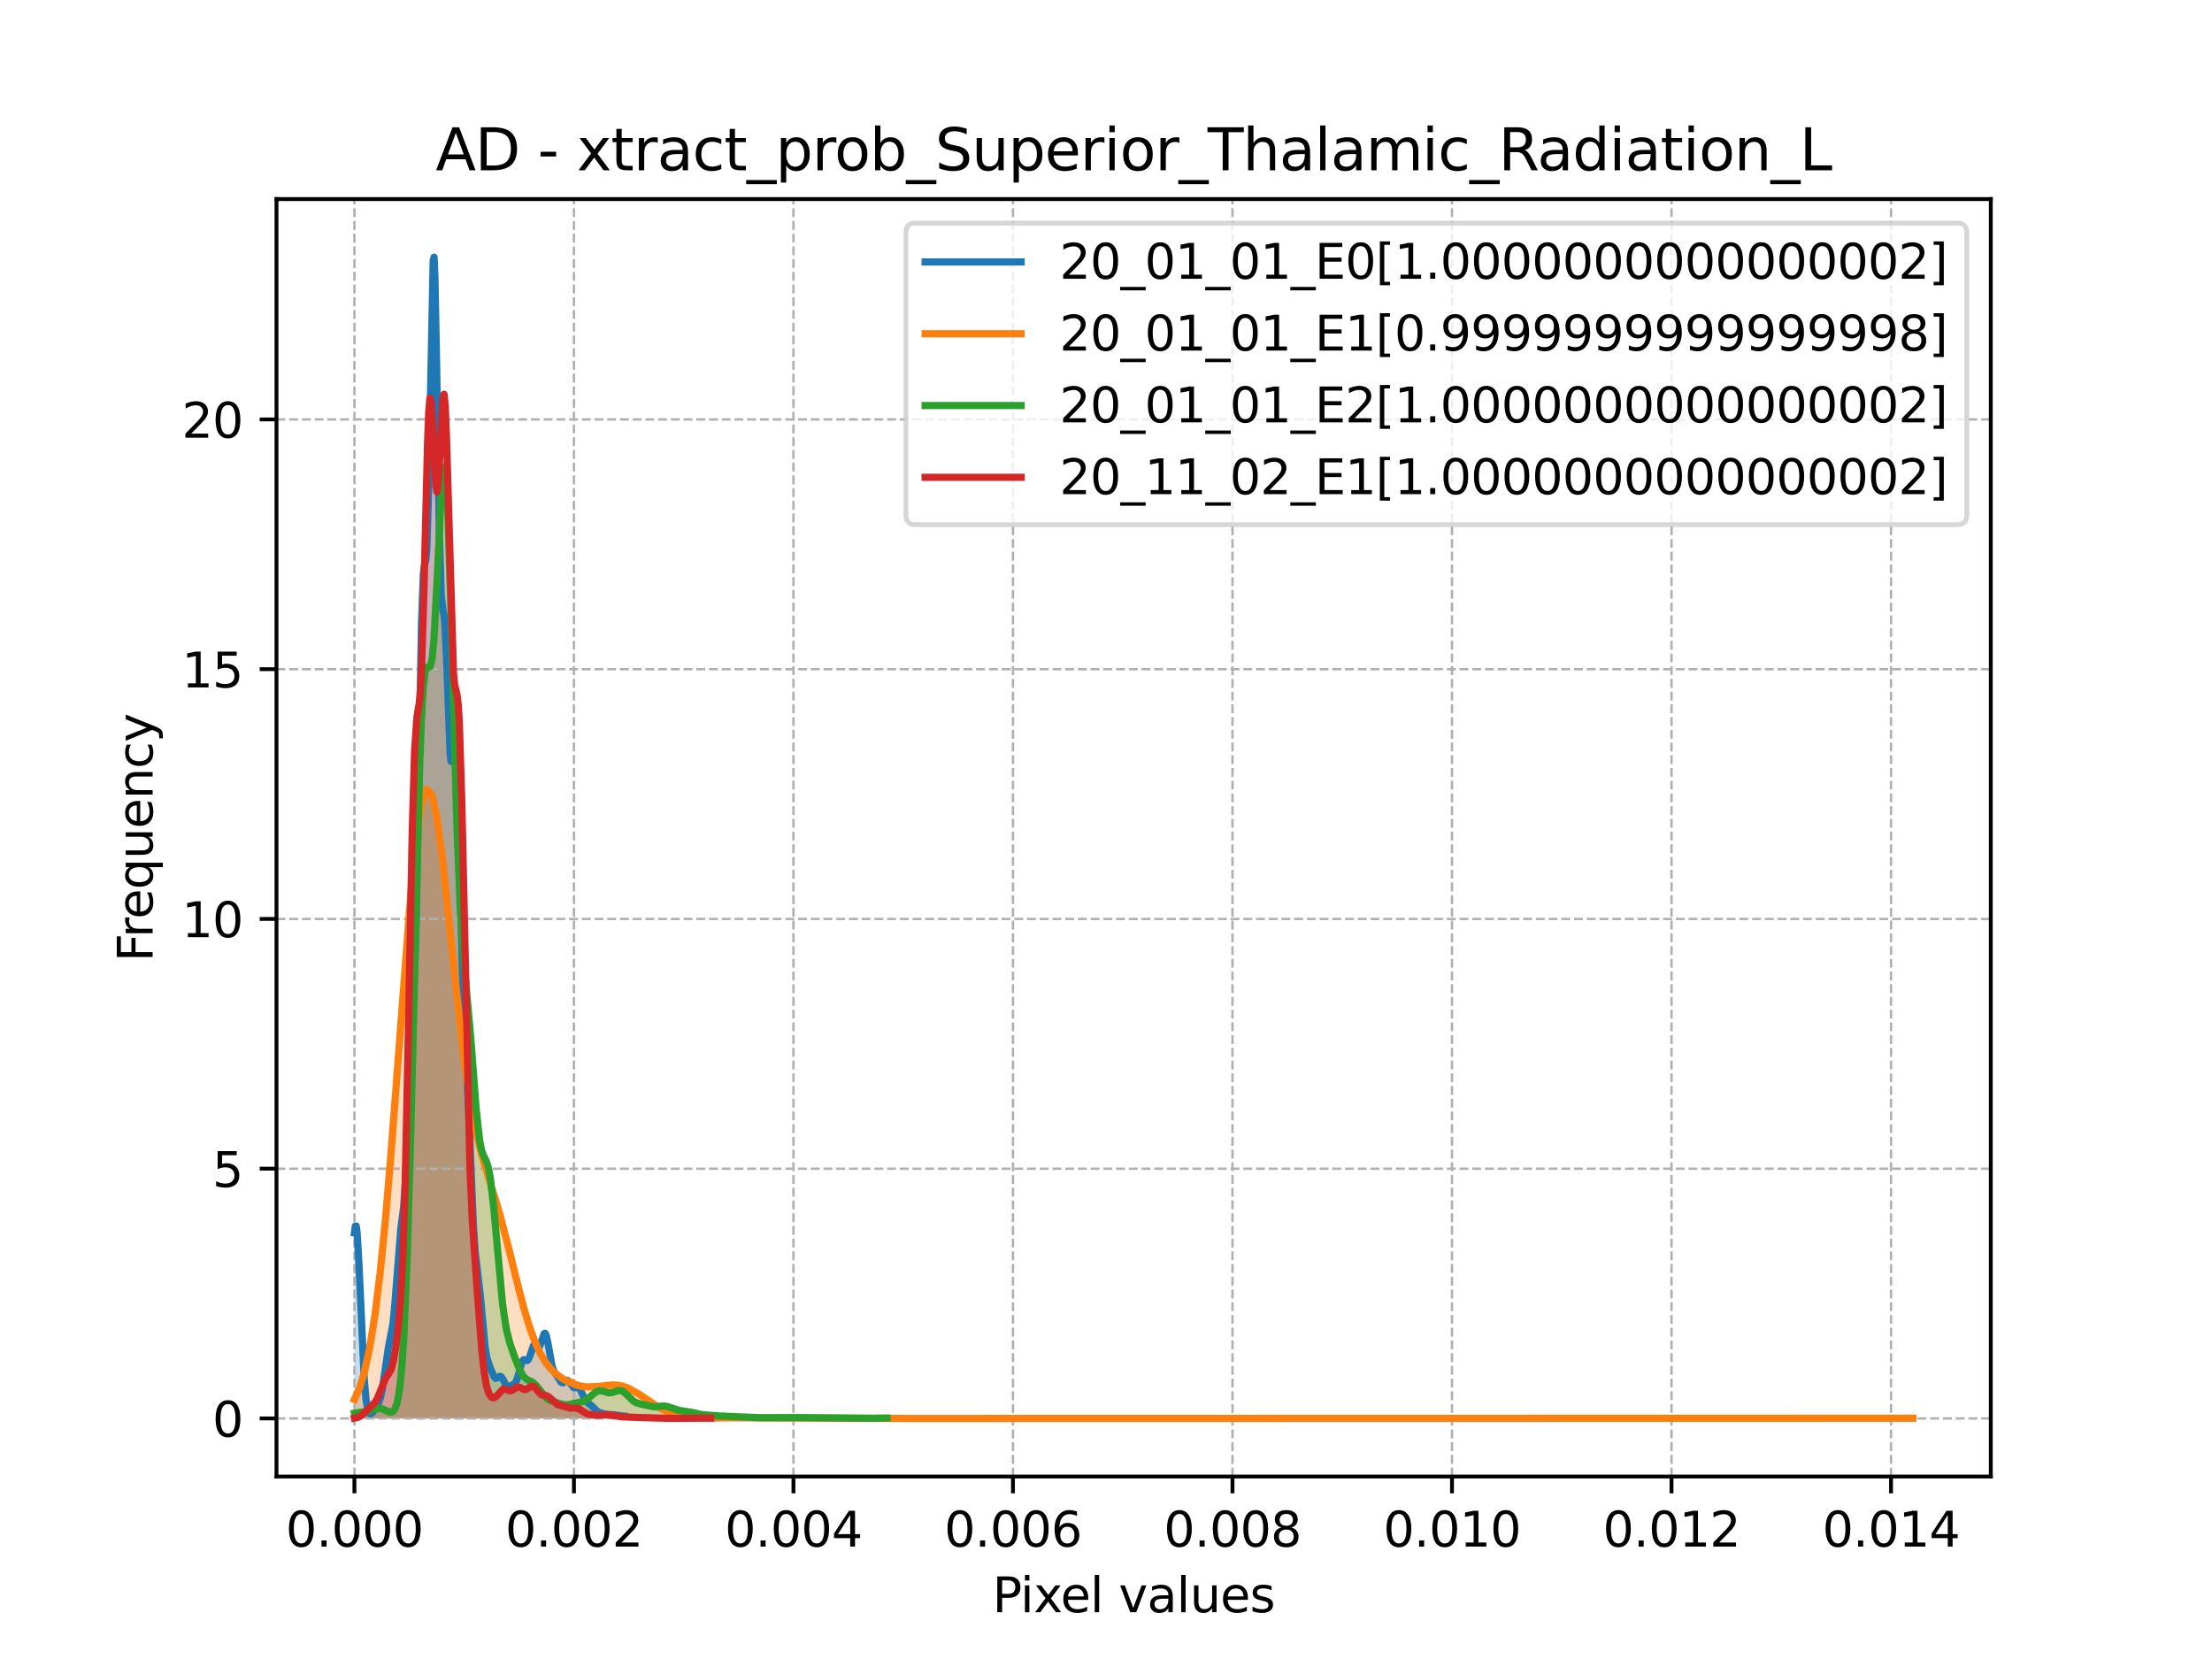 <?xml version="1.0" encoding="utf-8" standalone="no"?>
<!DOCTYPE svg PUBLIC "-//W3C//DTD SVG 1.1//EN"
  "http://www.w3.org/Graphics/SVG/1.1/DTD/svg11.dtd">
<svg xmlns:xlink="http://www.w3.org/1999/xlink" width="460.8pt" height="345.6pt" viewBox="0 0 460.8 345.6" xmlns="http://www.w3.org/2000/svg" version="1.1">
 <defs>
  <style type="text/css">*{stroke-linejoin: round; stroke-linecap: butt}</style>
 </defs>
 <g id="figure_1">
  <g id="patch_1">
   <path d="M 0 345.6 
L 460.8 345.6 
L 460.8 0 
L 0 0 
z
" style="fill: #ffffff"/>
  </g>
  <g id="axes_1">
   <g id="patch_2">
    <path d="M 57.6 307.584 
L 414.72 307.584 
L 414.72 41.472 
L 57.6 41.472 
z
" style="fill: #ffffff"/>
   </g>
   <g id="PolyCollection_1">
    <path d="M 73.833 256.837 
L 73.833 295.488 
L 74.019 295.488 
L 74.206 295.488 
L 74.392 295.488 
L 74.578 295.488 
L 74.765 295.488 
L 74.951 295.488 
L 75.137 295.488 
L 75.324 295.488 
L 75.51 295.488 
L 75.697 295.488 
L 75.883 295.488 
L 76.069 295.488 
L 76.256 295.488 
L 76.442 295.488 
L 76.629 295.488 
L 76.815 295.488 
L 77.001 295.488 
L 77.188 295.488 
L 77.374 295.488 
L 77.56 295.488 
L 77.747 295.488 
L 77.933 295.488 
L 78.12 295.488 
L 78.306 295.488 
L 78.492 295.488 
L 78.679 295.488 
L 78.865 295.488 
L 79.052 295.488 
L 79.238 295.488 
L 79.424 295.488 
L 79.611 295.488 
L 79.797 295.488 
L 79.984 295.488 
L 80.17 295.488 
L 80.356 295.488 
L 80.543 295.488 
L 80.729 295.488 
L 80.915 295.488 
L 81.102 295.488 
L 81.288 295.488 
L 81.475 295.488 
L 81.661 295.488 
L 81.847 295.488 
L 82.034 295.488 
L 82.22 295.488 
L 82.407 295.488 
L 82.593 295.488 
L 82.779 295.488 
L 82.966 295.488 
L 83.152 295.488 
L 83.338 295.488 
L 83.525 295.488 
L 83.711 295.488 
L 83.898 295.488 
L 84.084 295.488 
L 84.27 295.488 
L 84.457 295.488 
L 84.643 295.488 
L 84.83 295.488 
L 85.016 295.488 
L 85.202 295.488 
L 85.389 295.488 
L 85.575 295.488 
L 85.762 295.488 
L 85.948 295.488 
L 86.134 295.488 
L 86.321 295.488 
L 86.507 295.488 
L 86.693 295.488 
L 86.88 295.488 
L 87.066 295.488 
L 87.253 295.488 
L 87.439 295.488 
L 87.625 295.488 
L 87.812 295.488 
L 87.998 295.488 
L 88.185 295.488 
L 88.371 295.488 
L 88.557 295.488 
L 88.744 295.488 
L 88.93 295.488 
L 89.117 295.488 
L 89.303 295.488 
L 89.489 295.488 
L 89.676 295.488 
L 89.862 295.488 
L 90.048 295.488 
L 90.235 295.488 
L 90.421 295.488 
L 90.608 295.488 
L 90.794 295.488 
L 90.98 295.488 
L 91.167 295.488 
L 91.353 295.488 
L 91.54 295.488 
L 91.726 295.488 
L 91.912 295.488 
L 92.099 295.488 
L 92.285 295.488 
L 92.471 295.488 
L 92.658 295.488 
L 92.844 295.488 
L 93.031 295.488 
L 93.217 295.488 
L 93.403 295.488 
L 93.59 295.488 
L 93.776 295.488 
L 93.963 295.488 
L 94.149 295.488 
L 94.335 295.488 
L 94.522 295.488 
L 94.708 295.488 
L 94.895 295.488 
L 95.081 295.488 
L 95.267 295.488 
L 95.454 295.488 
L 95.64 295.488 
L 95.826 295.488 
L 96.013 295.488 
L 96.199 295.488 
L 96.386 295.488 
L 96.572 295.488 
L 96.758 295.488 
L 96.945 295.488 
L 97.131 295.488 
L 97.318 295.488 
L 97.504 295.488 
L 97.69 295.488 
L 97.877 295.488 
L 98.063 295.488 
L 98.25 295.488 
L 98.436 295.488 
L 98.622 295.488 
L 98.809 295.488 
L 98.995 295.488 
L 99.181 295.488 
L 99.368 295.488 
L 99.554 295.488 
L 99.741 295.488 
L 99.927 295.488 
L 100.113 295.488 
L 100.3 295.488 
L 100.486 295.488 
L 100.673 295.488 
L 100.859 295.488 
L 101.045 295.488 
L 101.232 295.488 
L 101.418 295.488 
L 101.604 295.488 
L 101.791 295.488 
L 101.977 295.488 
L 102.164 295.488 
L 102.35 295.488 
L 102.536 295.488 
L 102.723 295.488 
L 102.909 295.488 
L 103.096 295.488 
L 103.282 295.488 
L 103.468 295.488 
L 103.655 295.488 
L 103.841 295.488 
L 104.028 295.488 
L 104.214 295.488 
L 104.4 295.488 
L 104.587 295.488 
L 104.773 295.488 
L 104.959 295.488 
L 105.146 295.488 
L 105.332 295.488 
L 105.519 295.488 
L 105.705 295.488 
L 105.891 295.488 
L 106.078 295.488 
L 106.264 295.488 
L 106.451 295.488 
L 106.637 295.488 
L 106.823 295.488 
L 107.01 295.488 
L 107.196 295.488 
L 107.382 295.488 
L 107.569 295.488 
L 107.755 295.488 
L 107.942 295.488 
L 108.128 295.488 
L 108.314 295.488 
L 108.501 295.488 
L 108.687 295.488 
L 108.874 295.488 
L 109.06 295.488 
L 109.246 295.488 
L 109.433 295.488 
L 109.619 295.488 
L 109.806 295.488 
L 109.992 295.488 
L 110.178 295.488 
L 110.365 295.488 
L 110.551 295.488 
L 110.737 295.488 
L 110.924 295.488 
L 111.11 295.488 
L 111.297 295.488 
L 111.483 295.488 
L 111.669 295.488 
L 111.856 295.488 
L 112.042 295.488 
L 112.229 295.488 
L 112.415 295.488 
L 112.601 295.488 
L 112.788 295.488 
L 112.974 295.488 
L 113.161 295.488 
L 113.347 295.488 
L 113.533 295.488 
L 113.72 295.488 
L 113.906 295.488 
L 114.092 295.488 
L 114.279 295.488 
L 114.465 295.488 
L 114.652 295.488 
L 114.838 295.488 
L 115.024 295.488 
L 115.211 295.488 
L 115.397 295.488 
L 115.584 295.488 
L 115.77 295.488 
L 115.956 295.488 
L 116.143 295.488 
L 116.329 295.488 
L 116.515 295.488 
L 116.702 295.488 
L 116.888 295.488 
L 117.075 295.488 
L 117.261 295.488 
L 117.447 295.488 
L 117.634 295.488 
L 117.82 295.488 
L 118.007 295.488 
L 118.193 295.488 
L 118.379 295.488 
L 118.566 295.488 
L 118.752 295.488 
L 118.939 295.488 
L 119.125 295.488 
L 119.311 295.488 
L 119.498 295.488 
L 119.684 295.488 
L 119.87 295.488 
L 120.057 295.488 
L 120.243 295.488 
L 120.43 295.488 
L 120.616 295.488 
L 120.802 295.488 
L 120.989 295.488 
L 121.175 295.488 
L 121.362 295.488 
L 121.548 295.488 
L 121.734 295.488 
L 121.921 295.488 
L 122.107 295.488 
L 122.294 295.488 
L 122.48 295.488 
L 122.666 295.488 
L 122.853 295.488 
L 123.039 295.488 
L 123.225 295.488 
L 123.412 295.488 
L 123.598 295.488 
L 123.785 295.488 
L 123.971 295.488 
L 124.157 295.488 
L 124.344 295.488 
L 124.53 295.488 
L 124.717 295.488 
L 124.903 295.488 
L 125.089 295.488 
L 125.276 295.488 
L 125.462 295.488 
L 125.648 295.488 
L 125.835 295.488 
L 126.021 295.488 
L 126.208 295.488 
L 126.394 295.488 
L 126.58 295.488 
L 126.767 295.488 
L 126.953 295.488 
L 127.14 295.488 
L 127.326 295.488 
L 127.512 295.488 
L 127.699 295.488 
L 127.885 295.488 
L 128.072 295.488 
L 128.258 295.488 
L 128.444 295.488 
L 128.631 295.488 
L 128.817 295.488 
L 129.003 295.488 
L 129.19 295.488 
L 129.376 295.488 
L 129.563 295.488 
L 129.749 295.488 
L 129.935 295.488 
L 130.122 295.488 
L 130.122 295.008 
L 130.122 295.008 
L 129.935 294.977 
L 129.749 294.956 
L 129.563 294.942 
L 129.376 294.934 
L 129.19 294.925 
L 129.003 294.912 
L 128.817 294.891 
L 128.631 294.861 
L 128.444 294.822 
L 128.258 294.778 
L 128.072 294.733 
L 127.885 294.693 
L 127.699 294.662 
L 127.512 294.643 
L 127.326 294.638 
L 127.14 294.642 
L 126.953 294.651 
L 126.767 294.659 
L 126.58 294.66 
L 126.394 294.649 
L 126.208 294.624 
L 126.021 294.587 
L 125.835 294.54 
L 125.648 294.488 
L 125.462 294.436 
L 125.276 294.386 
L 125.089 294.335 
L 124.903 294.281 
L 124.717 294.214 
L 124.53 294.126 
L 124.344 294.009 
L 124.157 293.858 
L 123.971 293.674 
L 123.785 293.465 
L 123.598 293.243 
L 123.412 293.023 
L 123.225 292.821 
L 123.039 292.645 
L 122.853 292.499 
L 122.666 292.372 
L 122.48 292.249 
L 122.294 292.103 
L 122.107 291.911 
L 121.921 291.654 
L 121.734 291.323 
L 121.548 290.928 
L 121.362 290.492 
L 121.175 290.052 
L 120.989 289.65 
L 120.802 289.326 
L 120.616 289.105 
L 120.43 288.995 
L 120.243 288.981 
L 120.057 289.029 
L 119.87 289.091 
L 119.684 289.118 
L 119.498 289.071 
L 119.311 288.93 
L 119.125 288.698 
L 118.939 288.403 
L 118.752 288.092 
L 118.566 287.816 
L 118.379 287.621 
L 118.193 287.535 
L 118.007 287.563 
L 117.82 287.68 
L 117.634 287.842 
L 117.447 287.995 
L 117.261 288.083 
L 117.075 288.07 
L 116.888 287.94 
L 116.702 287.703 
L 116.515 287.392 
L 116.329 287.052 
L 116.143 286.725 
L 115.956 286.436 
L 115.77 286.183 
L 115.584 285.938 
L 115.397 285.645 
L 115.211 285.239 
L 115.024 284.661 
L 114.838 283.877 
L 114.652 282.894 
L 114.465 281.767 
L 114.279 280.589 
L 114.092 279.484 
L 113.906 278.578 
L 113.72 277.973 
L 113.533 277.727 
L 113.347 277.838 
L 113.161 278.245 
L 112.974 278.837 
L 112.788 279.481 
L 112.601 280.048 
L 112.415 280.442 
L 112.229 280.618 
L 112.042 280.59 
L 111.856 280.423 
L 111.669 280.218 
L 111.483 280.082 
L 111.297 280.101 
L 111.11 280.323 
L 110.924 280.746 
L 110.737 281.316 
L 110.551 281.948 
L 110.365 282.544 
L 110.178 283.019 
L 109.992 283.319 
L 109.806 283.437 
L 109.619 283.411 
L 109.433 283.313 
L 109.246 283.236 
L 109.06 283.264 
L 108.874 283.461 
L 108.687 283.851 
L 108.501 284.419 
L 108.314 285.112 
L 108.128 285.857 
L 107.942 286.576 
L 107.755 287.201 
L 107.569 287.693 
L 107.382 288.041 
L 107.196 288.263 
L 107.01 288.396 
L 106.823 288.484 
L 106.637 288.564 
L 106.451 288.656 
L 106.264 288.759 
L 106.078 288.851 
L 105.891 288.898 
L 105.705 288.864 
L 105.519 288.725 
L 105.332 288.476 
L 105.146 288.135 
L 104.959 287.742 
L 104.773 287.354 
L 104.587 287.026 
L 104.4 286.804 
L 104.214 286.711 
L 104.028 286.74 
L 103.841 286.855 
L 103.655 287.002 
L 103.468 287.116 
L 103.282 287.14 
L 103.096 287.037 
L 102.909 286.797 
L 102.723 286.437 
L 102.536 285.996 
L 102.35 285.518 
L 102.164 285.038 
L 101.977 284.563 
L 101.791 284.069 
L 101.604 283.496 
L 101.418 282.761 
L 101.232 281.779 
L 101.045 280.485 
L 100.859 278.855 
L 100.673 276.925 
L 100.486 274.79 
L 100.3 272.586 
L 100.113 270.462 
L 99.927 268.543 
L 99.741 266.887 
L 99.554 265.462 
L 99.368 264.135 
L 99.181 262.691 
L 98.995 260.878 
L 98.809 258.463 
L 98.622 255.297 
L 98.436 251.364 
L 98.25 246.807 
L 98.063 241.902 
L 97.877 237.013 
L 97.69 232.494 
L 97.504 228.6 
L 97.318 225.397 
L 97.131 222.719 
L 96.945 220.176 
L 96.758 217.225 
L 96.572 213.296 
L 96.386 207.935 
L 96.199 200.947 
L 96.013 192.486 
L 95.826 183.074 
L 95.64 173.531 
L 95.454 164.818 
L 95.267 157.841 
L 95.081 153.244 
L 94.895 151.246 
L 94.708 151.577 
L 94.522 153.514 
L 94.335 156.036 
L 94.149 158.045 
L 93.963 158.616 
L 93.776 157.204 
L 93.59 153.764 
L 93.403 148.744 
L 93.217 142.958 
L 93.031 137.361 
L 92.844 132.779 
L 92.658 129.677 
L 92.471 128.003 
L 92.285 127.172 
L 92.099 126.201 
L 91.912 123.943 
L 91.726 119.406 
L 91.54 112.04 
L 91.353 101.946 
L 91.167 89.933 
L 90.98 77.404 
L 90.794 66.095 
L 90.608 57.713 
L 90.421 53.568 
L 90.235 54.282 
L 90.048 59.648 
L 89.862 68.671 
L 89.676 79.796 
L 89.489 91.244 
L 89.303 101.4 
L 89.117 109.145 
L 88.93 114.065 
L 88.744 116.489 
L 88.557 117.356 
L 88.371 117.954 
L 88.185 119.595 
L 87.998 123.311 
L 87.812 129.629 
L 87.625 138.488 
L 87.439 149.29 
L 87.253 161.073 
L 87.066 172.75 
L 86.88 183.354 
L 86.693 192.231 
L 86.507 199.141 
L 86.321 204.256 
L 86.134 208.062 
L 85.948 211.206 
L 85.762 214.32 
L 85.575 217.88 
L 85.389 222.108 
L 85.202 226.961 
L 85.016 232.174 
L 84.83 237.355 
L 84.643 242.103 
L 84.457 246.11 
L 84.27 249.23 
L 84.084 251.502 
L 83.898 253.127 
L 83.711 254.402 
L 83.525 255.651 
L 83.338 257.14 
L 83.152 259.03 
L 82.966 261.347 
L 82.779 263.996 
L 82.593 266.799 
L 82.407 269.54 
L 82.22 272.026 
L 82.034 274.127 
L 81.847 275.796 
L 81.661 277.072 
L 81.475 278.061 
L 81.288 278.901 
L 81.102 279.732 
L 80.915 280.662 
L 80.729 281.749 
L 80.543 282.999 
L 80.356 284.368 
L 80.17 285.783 
L 79.984 287.161 
L 79.797 288.428 
L 79.611 289.53 
L 79.424 290.446 
L 79.238 291.18 
L 79.052 291.757 
L 78.865 292.216 
L 78.679 292.594 
L 78.492 292.928 
L 78.306 293.239 
L 78.12 293.539 
L 77.933 293.827 
L 77.747 294.093 
L 77.56 294.319 
L 77.374 294.481 
L 77.188 294.548 
L 77.001 294.48 
L 76.815 294.224 
L 76.629 293.714 
L 76.442 292.868 
L 76.256 291.593 
L 76.069 289.797 
L 75.883 287.401 
L 75.697 284.364 
L 75.51 280.702 
L 75.324 276.514 
L 75.137 271.99 
L 74.951 267.405 
L 74.765 263.103 
L 74.578 259.451 
L 74.392 256.796 
L 74.206 255.403 
L 74.019 255.417 
L 73.833 256.837 
z
" clip-path="url(#pbff99b6426)" style="fill: #1f77b4; fill-opacity: 0.25"/>
   </g>
   <g id="PolyCollection_2">
    <path d="M 73.833 291.551 
L 73.833 295.488 
L 74.908 295.488 
L 75.983 295.488 
L 77.058 295.488 
L 78.133 295.488 
L 79.208 295.488 
L 80.283 295.488 
L 81.358 295.488 
L 82.433 295.488 
L 83.508 295.488 
L 84.583 295.488 
L 85.658 295.488 
L 86.733 295.488 
L 87.808 295.488 
L 88.883 295.488 
L 89.958 295.488 
L 91.033 295.488 
L 92.108 295.488 
L 93.183 295.488 
L 94.258 295.488 
L 95.333 295.488 
L 96.408 295.488 
L 97.483 295.488 
L 98.558 295.488 
L 99.633 295.488 
L 100.708 295.488 
L 101.783 295.488 
L 102.858 295.488 
L 103.933 295.488 
L 105.008 295.488 
L 106.083 295.488 
L 107.158 295.488 
L 108.233 295.488 
L 109.308 295.488 
L 110.383 295.488 
L 111.458 295.488 
L 112.533 295.488 
L 113.608 295.488 
L 114.683 295.488 
L 115.758 295.488 
L 116.833 295.488 
L 117.908 295.488 
L 118.983 295.488 
L 120.058 295.488 
L 121.133 295.488 
L 122.208 295.488 
L 123.283 295.488 
L 124.358 295.488 
L 125.433 295.488 
L 126.508 295.488 
L 127.583 295.488 
L 128.658 295.488 
L 129.734 295.488 
L 130.809 295.488 
L 131.884 295.488 
L 132.959 295.488 
L 134.034 295.488 
L 135.109 295.488 
L 136.184 295.488 
L 137.259 295.488 
L 138.334 295.488 
L 139.409 295.488 
L 140.484 295.488 
L 141.559 295.488 
L 142.634 295.488 
L 143.709 295.488 
L 144.784 295.488 
L 145.859 295.488 
L 146.934 295.488 
L 148.009 295.488 
L 149.084 295.488 
L 150.159 295.488 
L 151.234 295.488 
L 152.309 295.488 
L 153.384 295.488 
L 154.459 295.488 
L 155.534 295.488 
L 156.609 295.488 
L 157.684 295.488 
L 158.759 295.488 
L 159.834 295.488 
L 160.909 295.488 
L 161.984 295.488 
L 163.059 295.488 
L 164.134 295.488 
L 165.209 295.488 
L 166.284 295.488 
L 167.359 295.488 
L 168.434 295.488 
L 169.509 295.488 
L 170.584 295.488 
L 171.659 295.488 
L 172.734 295.488 
L 173.809 295.488 
L 174.884 295.488 
L 175.959 295.488 
L 177.034 295.488 
L 178.109 295.488 
L 179.184 295.488 
L 180.259 295.488 
L 181.334 295.488 
L 182.409 295.488 
L 183.484 295.488 
L 184.559 295.488 
L 185.634 295.488 
L 186.709 295.488 
L 187.784 295.488 
L 188.859 295.488 
L 189.934 295.488 
L 191.009 295.488 
L 192.084 295.488 
L 193.159 295.488 
L 194.234 295.488 
L 195.309 295.488 
L 196.384 295.488 
L 197.459 295.488 
L 198.534 295.488 
L 199.609 295.488 
L 200.685 295.488 
L 201.76 295.488 
L 202.835 295.488 
L 203.91 295.488 
L 204.985 295.488 
L 206.06 295.488 
L 207.135 295.488 
L 208.21 295.488 
L 209.285 295.488 
L 210.36 295.488 
L 211.435 295.488 
L 212.51 295.488 
L 213.585 295.488 
L 214.66 295.488 
L 215.735 295.488 
L 216.81 295.488 
L 217.885 295.488 
L 218.96 295.488 
L 220.035 295.488 
L 221.11 295.488 
L 222.185 295.488 
L 223.26 295.488 
L 224.335 295.488 
L 225.41 295.488 
L 226.485 295.488 
L 227.56 295.488 
L 228.635 295.488 
L 229.71 295.488 
L 230.785 295.488 
L 231.86 295.488 
L 232.935 295.488 
L 234.01 295.488 
L 235.085 295.488 
L 236.16 295.488 
L 237.235 295.488 
L 238.31 295.488 
L 239.385 295.488 
L 240.46 295.488 
L 241.535 295.488 
L 242.61 295.488 
L 243.685 295.488 
L 244.76 295.488 
L 245.835 295.488 
L 246.91 295.488 
L 247.985 295.488 
L 249.06 295.488 
L 250.135 295.488 
L 251.21 295.488 
L 252.285 295.488 
L 253.36 295.488 
L 254.435 295.488 
L 255.51 295.488 
L 256.585 295.488 
L 257.66 295.488 
L 258.735 295.488 
L 259.81 295.488 
L 260.885 295.488 
L 261.96 295.488 
L 263.035 295.488 
L 264.11 295.488 
L 265.185 295.488 
L 266.26 295.488 
L 267.335 295.488 
L 268.41 295.488 
L 269.485 295.488 
L 270.56 295.488 
L 271.635 295.488 
L 272.711 295.488 
L 273.786 295.488 
L 274.861 295.488 
L 275.936 295.488 
L 277.011 295.488 
L 278.086 295.488 
L 279.161 295.488 
L 280.236 295.488 
L 281.311 295.488 
L 282.386 295.488 
L 283.461 295.488 
L 284.536 295.488 
L 285.611 295.488 
L 286.686 295.488 
L 287.761 295.488 
L 288.836 295.488 
L 289.911 295.488 
L 290.986 295.488 
L 292.061 295.488 
L 293.136 295.488 
L 294.211 295.488 
L 295.286 295.488 
L 296.361 295.488 
L 297.436 295.488 
L 298.511 295.488 
L 299.586 295.488 
L 300.661 295.488 
L 301.736 295.488 
L 302.811 295.488 
L 303.886 295.488 
L 304.961 295.488 
L 306.036 295.488 
L 307.111 295.488 
L 308.186 295.488 
L 309.261 295.488 
L 310.336 295.488 
L 311.411 295.488 
L 312.486 295.488 
L 313.561 295.488 
L 314.636 295.488 
L 315.711 295.488 
L 316.786 295.488 
L 317.861 295.488 
L 318.936 295.488 
L 320.011 295.488 
L 321.086 295.488 
L 322.161 295.488 
L 323.236 295.488 
L 324.311 295.488 
L 325.386 295.488 
L 326.461 295.488 
L 327.536 295.488 
L 328.611 295.488 
L 329.686 295.488 
L 330.761 295.488 
L 331.836 295.488 
L 332.911 295.488 
L 333.986 295.488 
L 335.061 295.488 
L 336.136 295.488 
L 337.211 295.488 
L 338.286 295.488 
L 339.361 295.488 
L 340.436 295.488 
L 341.511 295.488 
L 342.586 295.488 
L 343.662 295.488 
L 344.737 295.488 
L 345.812 295.488 
L 346.887 295.488 
L 347.962 295.488 
L 349.037 295.488 
L 350.112 295.488 
L 351.187 295.488 
L 352.262 295.488 
L 353.337 295.488 
L 354.412 295.488 
L 355.487 295.488 
L 356.562 295.488 
L 357.637 295.488 
L 358.712 295.488 
L 359.787 295.488 
L 360.862 295.488 
L 361.937 295.488 
L 363.012 295.488 
L 364.087 295.488 
L 365.162 295.488 
L 366.237 295.488 
L 367.312 295.488 
L 368.387 295.488 
L 369.462 295.488 
L 370.537 295.488 
L 371.612 295.488 
L 372.687 295.488 
L 373.762 295.488 
L 374.837 295.488 
L 375.912 295.488 
L 376.987 295.488 
L 378.062 295.488 
L 379.137 295.488 
L 380.212 295.488 
L 381.287 295.488 
L 382.362 295.488 
L 383.437 295.488 
L 384.512 295.488 
L 385.587 295.488 
L 386.662 295.488 
L 387.737 295.488 
L 388.812 295.488 
L 389.887 295.488 
L 390.962 295.488 
L 392.037 295.488 
L 393.112 295.488 
L 394.187 295.488 
L 395.262 295.488 
L 396.337 295.488 
L 397.412 295.488 
L 398.487 295.488 
L 398.487 295.442 
L 398.487 295.442 
L 397.412 295.439 
L 396.337 295.438 
L 395.262 295.438 
L 394.187 295.438 
L 393.112 295.438 
L 392.037 295.439 
L 390.962 295.439 
L 389.887 295.439 
L 388.812 295.437 
L 387.737 295.436 
L 386.662 295.434 
L 385.587 295.433 
L 384.512 295.432 
L 383.437 295.433 
L 382.362 295.435 
L 381.287 295.438 
L 380.212 295.443 
L 379.137 295.448 
L 378.062 295.454 
L 376.987 295.46 
L 375.912 295.466 
L 374.837 295.471 
L 373.762 295.475 
L 372.687 295.479 
L 371.612 295.481 
L 370.537 295.483 
L 369.462 295.485 
L 368.387 295.486 
L 367.312 295.486 
L 366.237 295.487 
L 365.162 295.487 
L 364.087 295.487 
L 363.012 295.487 
L 361.937 295.487 
L 360.862 295.487 
L 359.787 295.487 
L 358.712 295.487 
L 357.637 295.486 
L 356.562 295.486 
L 355.487 295.485 
L 354.412 295.485 
L 353.337 295.484 
L 352.262 295.483 
L 351.187 295.481 
L 350.112 295.48 
L 349.037 295.478 
L 347.962 295.476 
L 346.887 295.475 
L 345.812 295.473 
L 344.737 295.472 
L 343.662 295.472 
L 342.586 295.472 
L 341.511 295.472 
L 340.436 295.473 
L 339.361 295.474 
L 338.286 295.475 
L 337.211 295.476 
L 336.136 295.477 
L 335.061 295.478 
L 333.986 295.478 
L 332.911 295.479 
L 331.836 295.479 
L 330.761 295.48 
L 329.686 295.48 
L 328.611 295.48 
L 327.536 295.481 
L 326.461 295.482 
L 325.386 295.483 
L 324.311 295.483 
L 323.236 295.484 
L 322.161 295.485 
L 321.086 295.485 
L 320.011 295.486 
L 318.936 295.486 
L 317.861 295.487 
L 316.786 295.487 
L 315.711 295.487 
L 314.636 295.487 
L 313.561 295.487 
L 312.486 295.487 
L 311.411 295.488 
L 310.336 295.488 
L 309.261 295.488 
L 308.186 295.488 
L 307.111 295.488 
L 306.036 295.488 
L 304.961 295.488 
L 303.886 295.488 
L 302.811 295.488 
L 301.736 295.488 
L 300.661 295.488 
L 299.586 295.488 
L 298.511 295.488 
L 297.436 295.488 
L 296.361 295.488 
L 295.286 295.488 
L 294.211 295.488 
L 293.136 295.488 
L 292.061 295.488 
L 290.986 295.488 
L 289.911 295.487 
L 288.836 295.487 
L 287.761 295.486 
L 286.686 295.486 
L 285.611 295.485 
L 284.536 295.484 
L 283.461 295.482 
L 282.386 295.481 
L 281.311 295.48 
L 280.236 295.478 
L 279.161 295.477 
L 278.086 295.476 
L 277.011 295.475 
L 275.936 295.475 
L 274.861 295.475 
L 273.786 295.475 
L 272.711 295.476 
L 271.635 295.476 
L 270.56 295.477 
L 269.485 295.477 
L 268.41 295.477 
L 267.335 295.478 
L 266.26 295.477 
L 265.185 295.477 
L 264.11 295.478 
L 263.035 295.478 
L 261.96 295.478 
L 260.885 295.479 
L 259.81 295.48 
L 258.735 295.481 
L 257.66 295.482 
L 256.585 295.483 
L 255.51 295.484 
L 254.435 295.485 
L 253.36 295.486 
L 252.285 295.486 
L 251.21 295.487 
L 250.135 295.487 
L 249.06 295.487 
L 247.985 295.488 
L 246.91 295.488 
L 245.835 295.488 
L 244.76 295.488 
L 243.685 295.488 
L 242.61 295.488 
L 241.535 295.488 
L 240.46 295.487 
L 239.385 295.487 
L 238.31 295.487 
L 237.235 295.487 
L 236.16 295.487 
L 235.085 295.487 
L 234.01 295.487 
L 232.935 295.487 
L 231.86 295.487 
L 230.785 295.486 
L 229.71 295.486 
L 228.635 295.486 
L 227.56 295.485 
L 226.485 295.485 
L 225.41 295.485 
L 224.335 295.484 
L 223.26 295.484 
L 222.185 295.484 
L 221.11 295.483 
L 220.035 295.483 
L 218.96 295.482 
L 217.885 295.481 
L 216.81 295.48 
L 215.735 295.479 
L 214.66 295.478 
L 213.585 295.476 
L 212.51 295.475 
L 211.435 295.474 
L 210.36 295.474 
L 209.285 295.473 
L 208.21 295.474 
L 207.135 295.475 
L 206.06 295.476 
L 204.985 295.477 
L 203.91 295.479 
L 202.835 295.48 
L 201.76 295.482 
L 200.685 295.483 
L 199.609 295.484 
L 198.534 295.485 
L 197.459 295.485 
L 196.384 295.486 
L 195.309 295.486 
L 194.234 295.486 
L 193.159 295.487 
L 192.084 295.487 
L 191.009 295.487 
L 189.934 295.487 
L 188.859 295.487 
L 187.784 295.487 
L 186.709 295.487 
L 185.634 295.487 
L 184.559 295.486 
L 183.484 295.485 
L 182.409 295.484 
L 181.334 295.483 
L 180.259 295.481 
L 179.184 295.478 
L 178.109 295.475 
L 177.034 295.47 
L 175.959 295.466 
L 174.884 295.461 
L 173.809 295.455 
L 172.734 295.45 
L 171.659 295.445 
L 170.584 295.44 
L 169.509 295.436 
L 168.434 295.432 
L 167.359 295.428 
L 166.284 295.423 
L 165.209 295.417 
L 164.134 295.409 
L 163.059 295.4 
L 161.984 295.388 
L 160.909 295.376 
L 159.834 295.365 
L 158.759 295.354 
L 157.684 295.346 
L 156.609 295.342 
L 155.534 295.342 
L 154.459 295.346 
L 153.384 295.355 
L 152.309 295.367 
L 151.234 295.38 
L 150.159 295.393 
L 149.084 295.403 
L 148.009 295.407 
L 146.934 295.4 
L 145.859 295.376 
L 144.784 295.327 
L 143.709 295.242 
L 142.634 295.109 
L 141.559 294.911 
L 140.484 294.634 
L 139.409 294.263 
L 138.334 293.789 
L 137.259 293.213 
L 136.184 292.547 
L 135.109 291.817 
L 134.034 291.061 
L 132.959 290.329 
L 131.884 289.673 
L 130.809 289.14 
L 129.734 288.762 
L 128.658 288.553 
L 127.583 288.499 
L 126.508 288.565 
L 125.433 288.696 
L 124.358 288.832 
L 123.283 288.915 
L 122.208 288.902 
L 121.133 288.766 
L 120.058 288.501 
L 118.983 288.11 
L 117.908 287.598 
L 116.833 286.955 
L 115.758 286.143 
L 114.683 285.095 
L 113.608 283.717 
L 112.533 281.901 
L 111.458 279.554 
L 110.383 276.623 
L 109.308 273.12 
L 108.233 269.141 
L 107.158 264.855 
L 106.083 260.482 
L 105.008 256.243 
L 103.933 252.295 
L 102.858 248.677 
L 101.783 245.265 
L 100.708 241.769 
L 99.633 237.766 
L 98.558 232.789 
L 97.483 226.439 
L 96.408 218.515 
L 95.333 209.114 
L 94.258 198.69 
L 93.183 188.041 
L 92.108 178.214 
L 91.033 170.353 
L 89.958 165.506 
L 88.883 164.444 
L 87.808 167.519 
L 86.733 174.605 
L 85.658 185.129 
L 84.583 198.172 
L 83.508 212.63 
L 82.433 227.387 
L 81.358 241.465 
L 80.283 254.13 
L 79.208 264.934 
L 78.133 273.706 
L 77.058 280.504 
L 75.983 285.542 
L 74.908 289.118 
L 73.833 291.551 
z
" clip-path="url(#pbff99b6426)" style="fill: #ff7f0e; fill-opacity: 0.25"/>
   </g>
   <g id="PolyCollection_3">
    <path d="M 73.833 294.396 
L 73.833 295.488 
L 74.2 295.488 
L 74.568 295.488 
L 74.935 295.488 
L 75.302 295.488 
L 75.67 295.488 
L 76.037 295.488 
L 76.405 295.488 
L 76.772 295.488 
L 77.139 295.488 
L 77.507 295.488 
L 77.874 295.488 
L 78.242 295.488 
L 78.609 295.488 
L 78.976 295.488 
L 79.344 295.488 
L 79.711 295.488 
L 80.079 295.488 
L 80.446 295.488 
L 80.813 295.488 
L 81.181 295.488 
L 81.548 295.488 
L 81.916 295.488 
L 82.283 295.488 
L 82.65 295.488 
L 83.018 295.488 
L 83.385 295.488 
L 83.753 295.488 
L 84.12 295.488 
L 84.487 295.488 
L 84.855 295.488 
L 85.222 295.488 
L 85.59 295.488 
L 85.957 295.488 
L 86.324 295.488 
L 86.692 295.488 
L 87.059 295.488 
L 87.427 295.488 
L 87.794 295.488 
L 88.161 295.488 
L 88.529 295.488 
L 88.896 295.488 
L 89.264 295.488 
L 89.631 295.488 
L 89.998 295.488 
L 90.366 295.488 
L 90.733 295.488 
L 91.101 295.488 
L 91.468 295.488 
L 91.835 295.488 
L 92.203 295.488 
L 92.57 295.488 
L 92.938 295.488 
L 93.305 295.488 
L 93.672 295.488 
L 94.04 295.488 
L 94.407 295.488 
L 94.775 295.488 
L 95.142 295.488 
L 95.509 295.488 
L 95.877 295.488 
L 96.244 295.488 
L 96.612 295.488 
L 96.979 295.488 
L 97.346 295.488 
L 97.714 295.488 
L 98.081 295.488 
L 98.449 295.488 
L 98.816 295.488 
L 99.183 295.488 
L 99.551 295.488 
L 99.918 295.488 
L 100.286 295.488 
L 100.653 295.488 
L 101.02 295.488 
L 101.388 295.488 
L 101.755 295.488 
L 102.123 295.488 
L 102.49 295.488 
L 102.857 295.488 
L 103.225 295.488 
L 103.592 295.488 
L 103.96 295.488 
L 104.327 295.488 
L 104.694 295.488 
L 105.062 295.488 
L 105.429 295.488 
L 105.797 295.488 
L 106.164 295.488 
L 106.531 295.488 
L 106.899 295.488 
L 107.266 295.488 
L 107.634 295.488 
L 108.001 295.488 
L 108.368 295.488 
L 108.736 295.488 
L 109.103 295.488 
L 109.471 295.488 
L 109.838 295.488 
L 110.205 295.488 
L 110.573 295.488 
L 110.94 295.488 
L 111.308 295.488 
L 111.675 295.488 
L 112.042 295.488 
L 112.41 295.488 
L 112.777 295.488 
L 113.145 295.488 
L 113.512 295.488 
L 113.879 295.488 
L 114.247 295.488 
L 114.614 295.488 
L 114.982 295.488 
L 115.349 295.488 
L 115.716 295.488 
L 116.084 295.488 
L 116.451 295.488 
L 116.819 295.488 
L 117.186 295.488 
L 117.553 295.488 
L 117.921 295.488 
L 118.288 295.488 
L 118.656 295.488 
L 119.023 295.488 
L 119.39 295.488 
L 119.758 295.488 
L 120.125 295.488 
L 120.493 295.488 
L 120.86 295.488 
L 121.227 295.488 
L 121.595 295.488 
L 121.962 295.488 
L 122.33 295.488 
L 122.697 295.488 
L 123.064 295.488 
L 123.432 295.488 
L 123.799 295.488 
L 124.167 295.488 
L 124.534 295.488 
L 124.901 295.488 
L 125.269 295.488 
L 125.636 295.488 
L 126.004 295.488 
L 126.371 295.488 
L 126.738 295.488 
L 127.106 295.488 
L 127.473 295.488 
L 127.841 295.488 
L 128.208 295.488 
L 128.575 295.488 
L 128.943 295.488 
L 129.31 295.488 
L 129.678 295.488 
L 130.045 295.488 
L 130.412 295.488 
L 130.78 295.488 
L 131.147 295.488 
L 131.515 295.488 
L 131.882 295.488 
L 132.249 295.488 
L 132.617 295.488 
L 132.984 295.488 
L 133.352 295.488 
L 133.719 295.488 
L 134.086 295.488 
L 134.454 295.488 
L 134.821 295.488 
L 135.189 295.488 
L 135.556 295.488 
L 135.923 295.488 
L 136.291 295.488 
L 136.658 295.488 
L 137.026 295.488 
L 137.393 295.488 
L 137.76 295.488 
L 138.128 295.488 
L 138.495 295.488 
L 138.863 295.488 
L 139.23 295.488 
L 139.597 295.488 
L 139.965 295.488 
L 140.332 295.488 
L 140.7 295.488 
L 141.067 295.488 
L 141.434 295.488 
L 141.802 295.488 
L 142.169 295.488 
L 142.537 295.488 
L 142.904 295.488 
L 143.271 295.488 
L 143.639 295.488 
L 144.006 295.488 
L 144.374 295.488 
L 144.741 295.488 
L 145.108 295.488 
L 145.476 295.488 
L 145.843 295.488 
L 146.211 295.488 
L 146.578 295.488 
L 146.945 295.488 
L 147.313 295.488 
L 147.68 295.488 
L 148.048 295.488 
L 148.415 295.488 
L 148.782 295.488 
L 149.15 295.488 
L 149.517 295.488 
L 149.885 295.488 
L 150.252 295.488 
L 150.619 295.488 
L 150.987 295.488 
L 151.354 295.488 
L 151.722 295.488 
L 152.089 295.488 
L 152.456 295.488 
L 152.824 295.488 
L 153.191 295.488 
L 153.559 295.488 
L 153.926 295.488 
L 154.293 295.488 
L 154.661 295.488 
L 155.028 295.488 
L 155.396 295.488 
L 155.763 295.488 
L 156.13 295.488 
L 156.498 295.488 
L 156.865 295.488 
L 157.233 295.488 
L 157.6 295.488 
L 157.967 295.488 
L 158.335 295.488 
L 158.702 295.488 
L 159.07 295.488 
L 159.437 295.488 
L 159.804 295.488 
L 160.172 295.488 
L 160.539 295.488 
L 160.907 295.488 
L 161.274 295.488 
L 161.641 295.488 
L 162.009 295.488 
L 162.376 295.488 
L 162.744 295.488 
L 163.111 295.488 
L 163.478 295.488 
L 163.846 295.488 
L 164.213 295.488 
L 164.581 295.488 
L 164.948 295.488 
L 165.315 295.488 
L 165.683 295.488 
L 166.05 295.488 
L 166.418 295.488 
L 166.785 295.488 
L 167.152 295.488 
L 167.52 295.488 
L 167.887 295.488 
L 168.255 295.488 
L 168.622 295.488 
L 168.989 295.488 
L 169.357 295.488 
L 169.724 295.488 
L 170.092 295.488 
L 170.459 295.488 
L 170.826 295.488 
L 171.194 295.488 
L 171.561 295.488 
L 171.929 295.488 
L 172.296 295.488 
L 172.663 295.488 
L 173.031 295.488 
L 173.398 295.488 
L 173.766 295.488 
L 174.133 295.488 
L 174.5 295.488 
L 174.868 295.488 
L 175.235 295.488 
L 175.603 295.488 
L 175.97 295.488 
L 176.337 295.488 
L 176.705 295.488 
L 177.072 295.488 
L 177.44 295.488 
L 177.807 295.488 
L 178.174 295.488 
L 178.542 295.488 
L 178.909 295.488 
L 179.277 295.488 
L 179.644 295.488 
L 180.011 295.488 
L 180.379 295.488 
L 180.746 295.488 
L 181.114 295.488 
L 181.481 295.488 
L 181.848 295.488 
L 182.216 295.488 
L 182.583 295.488 
L 182.951 295.488 
L 183.318 295.488 
L 183.685 295.488 
L 184.053 295.488 
L 184.42 295.488 
L 184.788 295.488 
L 184.788 295.391 
L 184.788 295.391 
L 184.42 295.387 
L 184.053 295.387 
L 183.685 295.391 
L 183.318 295.397 
L 182.951 295.407 
L 182.583 295.417 
L 182.216 295.429 
L 181.848 295.44 
L 181.481 295.451 
L 181.114 295.46 
L 180.746 295.467 
L 180.379 295.473 
L 180.011 295.478 
L 179.644 295.48 
L 179.277 295.482 
L 178.909 295.482 
L 178.542 295.482 
L 178.174 295.481 
L 177.807 295.479 
L 177.44 295.477 
L 177.072 295.474 
L 176.705 295.471 
L 176.337 295.469 
L 175.97 295.466 
L 175.603 295.463 
L 175.235 295.46 
L 174.868 295.457 
L 174.5 295.454 
L 174.133 295.45 
L 173.766 295.445 
L 173.398 295.439 
L 173.031 295.431 
L 172.663 295.422 
L 172.296 295.413 
L 171.929 295.403 
L 171.561 295.393 
L 171.194 295.385 
L 170.826 295.379 
L 170.459 295.374 
L 170.092 295.371 
L 169.724 295.369 
L 169.357 295.367 
L 168.989 295.364 
L 168.622 295.36 
L 168.255 295.354 
L 167.887 295.345 
L 167.52 295.336 
L 167.152 295.325 
L 166.785 295.315 
L 166.418 295.307 
L 166.05 295.302 
L 165.683 295.299 
L 165.315 295.298 
L 164.948 295.299 
L 164.581 295.299 
L 164.213 295.298 
L 163.846 295.295 
L 163.478 295.289 
L 163.111 295.281 
L 162.744 295.271 
L 162.376 295.261 
L 162.009 295.252 
L 161.641 295.248 
L 161.274 295.247 
L 160.907 295.252 
L 160.539 295.262 
L 160.172 295.274 
L 159.804 295.289 
L 159.437 295.303 
L 159.07 295.316 
L 158.702 295.326 
L 158.335 295.332 
L 157.967 295.335 
L 157.6 295.336 
L 157.233 295.333 
L 156.865 295.329 
L 156.498 295.322 
L 156.13 295.312 
L 155.763 295.297 
L 155.396 295.278 
L 155.028 295.252 
L 154.661 295.22 
L 154.293 295.183 
L 153.926 295.142 
L 153.559 295.101 
L 153.191 295.063 
L 152.824 295.031 
L 152.456 295.007 
L 152.089 294.992 
L 151.722 294.986 
L 151.354 294.986 
L 150.987 294.988 
L 150.619 294.989 
L 150.252 294.985 
L 149.885 294.973 
L 149.517 294.954 
L 149.15 294.927 
L 148.782 294.897 
L 148.415 294.865 
L 148.048 294.835 
L 147.68 294.808 
L 147.313 294.784 
L 146.945 294.759 
L 146.578 294.729 
L 146.211 294.689 
L 145.843 294.633 
L 145.476 294.56 
L 145.108 294.471 
L 144.741 294.37 
L 144.374 294.263 
L 144.006 294.161 
L 143.639 294.072 
L 143.271 294 
L 142.904 293.948 
L 142.537 293.912 
L 142.169 293.882 
L 141.802 293.849 
L 141.434 293.799 
L 141.067 293.724 
L 140.7 293.619 
L 140.332 293.488 
L 139.965 293.34 
L 139.597 293.191 
L 139.23 293.059 
L 138.863 292.959 
L 138.495 292.902 
L 138.128 292.89 
L 137.76 292.917 
L 137.393 292.968 
L 137.026 293.026 
L 136.658 293.07 
L 136.291 293.086 
L 135.923 293.065 
L 135.556 293.008 
L 135.189 292.922 
L 134.821 292.821 
L 134.454 292.719 
L 134.086 292.624 
L 133.719 292.541 
L 133.352 292.46 
L 132.984 292.368 
L 132.617 292.243 
L 132.249 292.066 
L 131.882 291.823 
L 131.515 291.513 
L 131.147 291.149 
L 130.78 290.758 
L 130.412 290.378 
L 130.045 290.048 
L 129.678 289.805 
L 129.31 289.669 
L 128.943 289.644 
L 128.575 289.713 
L 128.208 289.841 
L 127.841 289.987 
L 127.473 290.107 
L 127.106 290.167 
L 126.738 290.152 
L 126.371 290.068 
L 126.004 289.939 
L 125.636 289.803 
L 125.269 289.705 
L 124.901 289.681 
L 124.534 289.757 
L 124.167 289.938 
L 123.799 290.21 
L 123.432 290.543 
L 123.064 290.899 
L 122.697 291.238 
L 122.33 291.53 
L 121.962 291.757 
L 121.595 291.918 
L 121.227 292.022 
L 120.86 292.092 
L 120.493 292.148 
L 120.125 292.21 
L 119.758 292.289 
L 119.39 292.383 
L 119.023 292.484 
L 118.656 292.576 
L 118.288 292.639 
L 117.921 292.662 
L 117.553 292.637 
L 117.186 292.569 
L 116.819 292.467 
L 116.451 292.347 
L 116.084 292.226 
L 115.716 292.112 
L 115.349 292.005 
L 114.982 291.896 
L 114.614 291.762 
L 114.247 291.58 
L 113.879 291.326 
L 113.512 290.987 
L 113.145 290.564 
L 112.777 290.075 
L 112.41 289.554 
L 112.042 289.043 
L 111.675 288.585 
L 111.308 288.212 
L 110.94 287.934 
L 110.573 287.738 
L 110.205 287.585 
L 109.838 287.419 
L 109.471 287.178 
L 109.103 286.809 
L 108.736 286.28 
L 108.368 285.587 
L 108.001 284.754 
L 107.634 283.825 
L 107.266 282.845 
L 106.899 281.84 
L 106.531 280.797 
L 106.164 279.657 
L 105.797 278.31 
L 105.429 276.616 
L 105.062 274.434 
L 104.694 271.66 
L 104.327 268.268 
L 103.96 264.336 
L 103.592 260.052 
L 103.225 255.695 
L 102.857 251.591 
L 102.49 248.043 
L 102.123 245.265 
L 101.755 243.323 
L 101.388 242.103 
L 101.02 241.323 
L 100.653 240.585 
L 100.286 239.459 
L 99.918 237.579 
L 99.551 234.735 
L 99.183 230.922 
L 98.816 226.347 
L 98.449 221.37 
L 98.081 216.405 
L 97.714 211.787 
L 97.346 207.653 
L 96.979 203.865 
L 96.612 199.997 
L 96.244 195.405 
L 95.877 189.376 
L 95.509 181.317 
L 95.142 170.948 
L 94.775 158.451 
L 94.407 144.52 
L 94.04 130.298 
L 93.672 117.2 
L 93.305 106.652 
L 92.938 99.799 
L 92.57 97.26 
L 92.203 98.983 
L 91.835 104.244 
L 91.468 111.795 
L 91.101 120.125 
L 90.733 127.783 
L 90.366 133.681 
L 89.998 137.315 
L 89.631 138.841 
L 89.264 139.015 
L 88.896 138.998 
L 88.529 140.088 
L 88.161 143.433 
L 87.794 149.802 
L 87.427 159.449 
L 87.059 172.096 
L 86.692 187.02 
L 86.324 203.222 
L 85.957 219.617 
L 85.59 235.215 
L 85.222 249.247 
L 84.855 261.233 
L 84.487 270.983 
L 84.12 278.548 
L 83.753 284.153 
L 83.385 288.115 
L 83.018 290.779 
L 82.65 292.469 
L 82.283 293.461 
L 81.916 293.973 
L 81.548 294.169 
L 81.181 294.165 
L 80.813 294.046 
L 80.446 293.873 
L 80.079 293.689 
L 79.711 293.527 
L 79.344 293.409 
L 78.976 293.349 
L 78.609 293.349 
L 78.242 293.405 
L 77.874 293.504 
L 77.507 293.629 
L 77.139 293.762 
L 76.772 293.887 
L 76.405 293.993 
L 76.037 294.075 
L 75.67 294.134 
L 75.302 294.178 
L 74.935 294.217 
L 74.568 294.261 
L 74.2 294.319 
L 73.833 294.396 
z
" clip-path="url(#pbff99b6426)" style="fill: #2ca02c; fill-opacity: 0.25"/>
   </g>
   <g id="PolyCollection_4">
    <path d="M 73.833 295.428 
L 73.833 295.488 
L 74.078 295.488 
L 74.324 295.488 
L 74.57 295.488 
L 74.816 295.488 
L 75.061 295.488 
L 75.307 295.488 
L 75.553 295.488 
L 75.799 295.488 
L 76.044 295.488 
L 76.29 295.488 
L 76.536 295.488 
L 76.782 295.488 
L 77.027 295.488 
L 77.273 295.488 
L 77.519 295.488 
L 77.765 295.488 
L 78.01 295.488 
L 78.256 295.488 
L 78.502 295.488 
L 78.748 295.488 
L 78.993 295.488 
L 79.239 295.488 
L 79.485 295.488 
L 79.731 295.488 
L 79.976 295.488 
L 80.222 295.488 
L 80.468 295.488 
L 80.713 295.488 
L 80.959 295.488 
L 81.205 295.488 
L 81.451 295.488 
L 81.696 295.488 
L 81.942 295.488 
L 82.188 295.488 
L 82.434 295.488 
L 82.679 295.488 
L 82.925 295.488 
L 83.171 295.488 
L 83.417 295.488 
L 83.662 295.488 
L 83.908 295.488 
L 84.154 295.488 
L 84.4 295.488 
L 84.645 295.488 
L 84.891 295.488 
L 85.137 295.488 
L 85.383 295.488 
L 85.628 295.488 
L 85.874 295.488 
L 86.12 295.488 
L 86.366 295.488 
L 86.611 295.488 
L 86.857 295.488 
L 87.103 295.488 
L 87.348 295.488 
L 87.594 295.488 
L 87.84 295.488 
L 88.086 295.488 
L 88.331 295.488 
L 88.577 295.488 
L 88.823 295.488 
L 89.069 295.488 
L 89.314 295.488 
L 89.56 295.488 
L 89.806 295.488 
L 90.052 295.488 
L 90.297 295.488 
L 90.543 295.488 
L 90.789 295.488 
L 91.035 295.488 
L 91.28 295.488 
L 91.526 295.488 
L 91.772 295.488 
L 92.018 295.488 
L 92.263 295.488 
L 92.509 295.488 
L 92.755 295.488 
L 93.001 295.488 
L 93.246 295.488 
L 93.492 295.488 
L 93.738 295.488 
L 93.983 295.488 
L 94.229 295.488 
L 94.475 295.488 
L 94.721 295.488 
L 94.966 295.488 
L 95.212 295.488 
L 95.458 295.488 
L 95.704 295.488 
L 95.949 295.488 
L 96.195 295.488 
L 96.441 295.488 
L 96.687 295.488 
L 96.932 295.488 
L 97.178 295.488 
L 97.424 295.488 
L 97.67 295.488 
L 97.915 295.488 
L 98.161 295.488 
L 98.407 295.488 
L 98.653 295.488 
L 98.898 295.488 
L 99.144 295.488 
L 99.39 295.488 
L 99.636 295.488 
L 99.881 295.488 
L 100.127 295.488 
L 100.373 295.488 
L 100.618 295.488 
L 100.864 295.488 
L 101.11 295.488 
L 101.356 295.488 
L 101.601 295.488 
L 101.847 295.488 
L 102.093 295.488 
L 102.339 295.488 
L 102.584 295.488 
L 102.83 295.488 
L 103.076 295.488 
L 103.322 295.488 
L 103.567 295.488 
L 103.813 295.488 
L 104.059 295.488 
L 104.305 295.488 
L 104.55 295.488 
L 104.796 295.488 
L 105.042 295.488 
L 105.288 295.488 
L 105.533 295.488 
L 105.779 295.488 
L 106.025 295.488 
L 106.271 295.488 
L 106.516 295.488 
L 106.762 295.488 
L 107.008 295.488 
L 107.253 295.488 
L 107.499 295.488 
L 107.745 295.488 
L 107.991 295.488 
L 108.236 295.488 
L 108.482 295.488 
L 108.728 295.488 
L 108.974 295.488 
L 109.219 295.488 
L 109.465 295.488 
L 109.711 295.488 
L 109.957 295.488 
L 110.202 295.488 
L 110.448 295.488 
L 110.694 295.488 
L 110.94 295.488 
L 111.185 295.488 
L 111.431 295.488 
L 111.677 295.488 
L 111.923 295.488 
L 112.168 295.488 
L 112.414 295.488 
L 112.66 295.488 
L 112.906 295.488 
L 113.151 295.488 
L 113.397 295.488 
L 113.643 295.488 
L 113.889 295.488 
L 114.134 295.488 
L 114.38 295.488 
L 114.626 295.488 
L 114.871 295.488 
L 115.117 295.488 
L 115.363 295.488 
L 115.609 295.488 
L 115.854 295.488 
L 116.1 295.488 
L 116.346 295.488 
L 116.592 295.488 
L 116.837 295.488 
L 117.083 295.488 
L 117.329 295.488 
L 117.575 295.488 
L 117.82 295.488 
L 118.066 295.488 
L 118.312 295.488 
L 118.558 295.488 
L 118.803 295.488 
L 119.049 295.488 
L 119.295 295.488 
L 119.541 295.488 
L 119.786 295.488 
L 120.032 295.488 
L 120.278 295.488 
L 120.524 295.488 
L 120.769 295.488 
L 121.015 295.488 
L 121.261 295.488 
L 121.506 295.488 
L 121.752 295.488 
L 121.998 295.488 
L 122.244 295.488 
L 122.489 295.488 
L 122.735 295.488 
L 122.981 295.488 
L 123.227 295.488 
L 123.472 295.488 
L 123.718 295.488 
L 123.964 295.488 
L 124.21 295.488 
L 124.455 295.488 
L 124.701 295.488 
L 124.947 295.488 
L 125.193 295.488 
L 125.438 295.488 
L 125.684 295.488 
L 125.93 295.488 
L 126.176 295.488 
L 126.421 295.488 
L 126.667 295.488 
L 126.913 295.488 
L 127.159 295.488 
L 127.404 295.488 
L 127.65 295.488 
L 127.896 295.488 
L 128.141 295.488 
L 128.387 295.488 
L 128.633 295.488 
L 128.879 295.488 
L 129.124 295.488 
L 129.37 295.488 
L 129.616 295.488 
L 129.862 295.488 
L 130.107 295.488 
L 130.353 295.488 
L 130.599 295.488 
L 130.845 295.488 
L 131.09 295.488 
L 131.336 295.488 
L 131.582 295.488 
L 131.828 295.488 
L 132.073 295.488 
L 132.319 295.488 
L 132.565 295.488 
L 132.811 295.488 
L 133.056 295.488 
L 133.302 295.488 
L 133.548 295.488 
L 133.794 295.488 
L 134.039 295.488 
L 134.285 295.488 
L 134.531 295.488 
L 134.776 295.488 
L 135.022 295.488 
L 135.268 295.488 
L 135.514 295.488 
L 135.759 295.488 
L 136.005 295.488 
L 136.251 295.488 
L 136.497 295.488 
L 136.742 295.488 
L 136.988 295.488 
L 137.234 295.488 
L 137.48 295.488 
L 137.725 295.488 
L 137.971 295.488 
L 138.217 295.488 
L 138.463 295.488 
L 138.708 295.488 
L 138.954 295.488 
L 139.2 295.488 
L 139.446 295.488 
L 139.691 295.488 
L 139.937 295.488 
L 140.183 295.488 
L 140.429 295.488 
L 140.674 295.488 
L 140.92 295.488 
L 141.166 295.488 
L 141.411 295.488 
L 141.657 295.488 
L 141.903 295.488 
L 142.149 295.488 
L 142.394 295.488 
L 142.64 295.488 
L 142.886 295.488 
L 143.132 295.488 
L 143.377 295.488 
L 143.623 295.488 
L 143.869 295.488 
L 144.115 295.488 
L 144.36 295.488 
L 144.606 295.488 
L 144.852 295.488 
L 145.098 295.488 
L 145.343 295.488 
L 145.589 295.488 
L 145.835 295.488 
L 146.081 295.488 
L 146.326 295.488 
L 146.572 295.488 
L 146.818 295.488 
L 147.064 295.488 
L 147.309 295.488 
L 147.555 295.488 
L 147.801 295.488 
L 148.046 295.488 
L 148.046 295.415 
L 148.046 295.415 
L 147.801 295.412 
L 147.555 295.412 
L 147.309 295.415 
L 147.064 295.42 
L 146.818 295.427 
L 146.572 295.435 
L 146.326 295.443 
L 146.081 295.452 
L 145.835 295.46 
L 145.589 295.467 
L 145.343 295.472 
L 145.098 295.477 
L 144.852 295.48 
L 144.606 295.482 
L 144.36 295.482 
L 144.115 295.482 
L 143.869 295.481 
L 143.623 295.48 
L 143.377 295.477 
L 143.132 295.475 
L 142.886 295.471 
L 142.64 295.468 
L 142.394 295.465 
L 142.149 295.463 
L 141.903 295.461 
L 141.657 295.46 
L 141.411 295.46 
L 141.166 295.461 
L 140.92 295.463 
L 140.674 295.466 
L 140.429 295.469 
L 140.183 295.472 
L 139.937 295.475 
L 139.691 295.477 
L 139.446 295.479 
L 139.2 295.481 
L 138.954 295.481 
L 138.708 295.48 
L 138.463 295.478 
L 138.217 295.475 
L 137.971 295.469 
L 137.725 295.462 
L 137.48 295.452 
L 137.234 295.441 
L 136.988 295.428 
L 136.742 295.414 
L 136.497 295.399 
L 136.251 295.385 
L 136.005 295.373 
L 135.759 295.363 
L 135.514 295.355 
L 135.268 295.35 
L 135.022 295.347 
L 134.776 295.345 
L 134.531 295.342 
L 134.285 295.338 
L 134.039 295.332 
L 133.794 295.324 
L 133.548 295.314 
L 133.302 295.302 
L 133.056 295.29 
L 132.811 295.279 
L 132.565 295.27 
L 132.319 295.265 
L 132.073 295.261 
L 131.828 295.26 
L 131.582 295.258 
L 131.336 295.255 
L 131.09 295.249 
L 130.845 295.239 
L 130.599 295.225 
L 130.353 295.208 
L 130.107 295.189 
L 129.862 295.169 
L 129.616 295.151 
L 129.37 295.135 
L 129.124 295.119 
L 128.879 295.104 
L 128.633 295.085 
L 128.387 295.061 
L 128.141 295.028 
L 127.896 294.987 
L 127.65 294.936 
L 127.404 294.879 
L 127.159 294.821 
L 126.913 294.767 
L 126.667 294.724 
L 126.421 294.695 
L 126.176 294.683 
L 125.93 294.689 
L 125.684 294.709 
L 125.438 294.739 
L 125.193 294.771 
L 124.947 294.801 
L 124.701 294.823 
L 124.455 294.833 
L 124.21 294.832 
L 123.964 294.821 
L 123.718 294.802 
L 123.472 294.777 
L 123.227 294.746 
L 122.981 294.708 
L 122.735 294.659 
L 122.489 294.593 
L 122.244 294.505 
L 121.998 294.391 
L 121.752 294.25 
L 121.506 294.086 
L 121.261 293.908 
L 121.015 293.73 
L 120.769 293.565 
L 120.524 293.429 
L 120.278 293.332 
L 120.032 293.279 
L 119.786 293.266 
L 119.541 293.282 
L 119.295 293.311 
L 119.049 293.337 
L 118.803 293.343 
L 118.558 293.32 
L 118.312 293.263 
L 118.066 293.179 
L 117.82 293.079 
L 117.575 292.977 
L 117.329 292.886 
L 117.083 292.814 
L 116.837 292.761 
L 116.592 292.718 
L 116.346 292.669 
L 116.1 292.595 
L 115.854 292.478 
L 115.609 292.308 
L 115.363 292.085 
L 115.117 291.822 
L 114.871 291.541 
L 114.626 291.271 
L 114.38 291.039 
L 114.134 290.865 
L 113.889 290.755 
L 113.643 290.702 
L 113.397 290.681 
L 113.151 290.66 
L 112.906 290.602 
L 112.66 290.481 
L 112.414 290.281 
L 112.168 290.009 
L 111.923 289.688 
L 111.677 289.359 
L 111.431 289.067 
L 111.185 288.855 
L 110.94 288.75 
L 110.694 288.759 
L 110.448 288.867 
L 110.202 289.039 
L 109.957 289.228 
L 109.711 289.385 
L 109.465 289.474 
L 109.219 289.476 
L 108.974 289.394 
L 108.728 289.255 
L 108.482 289.097 
L 108.236 288.966 
L 107.991 288.9 
L 107.745 288.919 
L 107.499 289.025 
L 107.253 289.196 
L 107.008 289.397 
L 106.762 289.582 
L 106.516 289.714 
L 106.271 289.768 
L 106.025 289.737 
L 105.779 289.64 
L 105.533 289.511 
L 105.288 289.395 
L 105.042 289.334 
L 104.796 289.362 
L 104.55 289.494 
L 104.305 289.723 
L 104.059 290.023 
L 103.813 290.357 
L 103.567 290.678 
L 103.322 290.948 
L 103.076 291.134 
L 102.83 291.217 
L 102.584 291.184 
L 102.339 291.03 
L 102.093 290.741 
L 101.847 290.292 
L 101.601 289.64 
L 101.356 288.728 
L 101.11 287.489 
L 100.864 285.861 
L 100.618 283.809 
L 100.373 281.332 
L 100.127 278.482 
L 99.881 275.351 
L 99.636 272.063 
L 99.39 268.73 
L 99.144 265.417 
L 98.898 262.093 
L 98.653 258.602 
L 98.407 254.661 
L 98.161 249.886 
L 97.915 243.864 
L 97.67 236.246 
L 97.424 226.86 
L 97.178 215.798 
L 96.932 203.467 
L 96.687 190.568 
L 96.441 178.008 
L 96.195 166.736 
L 95.949 157.552 
L 95.704 150.917 
L 95.458 146.82 
L 95.212 144.744 
L 94.966 143.746 
L 94.721 142.647 
L 94.475 140.292 
L 94.229 135.829 
L 93.983 128.927 
L 93.738 119.885 
L 93.492 109.601 
L 93.246 99.385 
L 93.001 90.669 
L 92.755 84.676 
L 92.509 82.124 
L 92.263 83.04 
L 92.018 86.744 
L 91.772 91.988 
L 91.526 97.251 
L 91.28 101.092 
L 91.035 102.489 
L 90.789 101.086 
L 90.543 97.274 
L 90.297 92.102 
L 90.052 87.025 
L 89.806 83.563 
L 89.56 82.944 
L 89.314 85.825 
L 89.069 92.154 
L 88.823 101.194 
L 88.577 111.714 
L 88.331 122.287 
L 88.086 131.617 
L 87.84 138.826 
L 87.594 143.629 
L 87.348 146.363 
L 87.103 147.879 
L 86.857 149.319 
L 86.611 151.851 
L 86.366 156.406 
L 86.12 163.503 
L 85.874 173.167 
L 85.628 184.963 
L 85.383 198.122 
L 85.137 211.715 
L 84.891 224.841 
L 84.645 236.77 
L 84.4 247.04 
L 84.154 255.472 
L 83.908 262.135 
L 83.662 267.275 
L 83.417 271.218 
L 83.171 274.297 
L 82.925 276.788 
L 82.679 278.881 
L 82.434 280.682 
L 82.188 282.23 
L 81.942 283.525 
L 81.696 284.562 
L 81.451 285.348 
L 81.205 285.917 
L 80.959 286.328 
L 80.713 286.655 
L 80.468 286.974 
L 80.222 287.346 
L 79.976 287.808 
L 79.731 288.367 
L 79.485 289.005 
L 79.239 289.684 
L 78.993 290.358 
L 78.748 290.984 
L 78.502 291.53 
L 78.256 291.983 
L 78.01 292.343 
L 77.765 292.628 
L 77.519 292.861 
L 77.273 293.068 
L 77.027 293.27 
L 76.782 293.482 
L 76.536 293.709 
L 76.29 293.949 
L 76.044 294.194 
L 75.799 294.433 
L 75.553 294.655 
L 75.307 294.853 
L 75.061 295.02 
L 74.816 295.155 
L 74.57 295.259 
L 74.324 295.336 
L 74.078 295.391 
L 73.833 295.428 
z
" clip-path="url(#pbff99b6426)" style="fill: #d62728; fill-opacity: 0.25"/>
   </g>
   <g id="matplotlib.axis_1">
    <g id="xtick_1">
     <g id="line2d_1">
      <path d="M 73.833 307.584 
L 73.833 41.472 
" clip-path="url(#pbff99b6426)" style="fill: none; stroke-dasharray: 1.85,0.8; stroke-dashoffset: 0; stroke: #b0b0b0; stroke-width: 0.5"/>
     </g>
     <g id="line2d_2">
      <defs>
       <path id="mfd95850726" d="M 0 0 
L 0 3.5 
" style="stroke: #000000; stroke-width: 0.8"/>
      </defs>
      <g>
       <use xlink:href="#mfd95850726" x="73.833" y="307.584" style="stroke: #000000; stroke-width: 0.8"/>
      </g>
     </g>
     <g id="text_1">
      <!-- 0.000 -->
      <g transform="translate(59.519 322.182) scale(0.1 -0.1)">
       <defs>
        <path id="DejaVuSans-30" d="M 2034 4250 
Q 1547 4250 1301 3770 
Q 1056 3291 1056 2328 
Q 1056 1369 1301 889 
Q 1547 409 2034 409 
Q 2525 409 2770 889 
Q 3016 1369 3016 2328 
Q 3016 3291 2770 3770 
Q 2525 4250 2034 4250 
z
M 2034 4750 
Q 2819 4750 3233 4129 
Q 3647 3509 3647 2328 
Q 3647 1150 3233 529 
Q 2819 -91 2034 -91 
Q 1250 -91 836 529 
Q 422 1150 422 2328 
Q 422 3509 836 4129 
Q 1250 4750 2034 4750 
z
" transform="scale(0.016)"/>
        <path id="DejaVuSans-2e" d="M 684 794 
L 1344 794 
L 1344 0 
L 684 0 
L 684 794 
z
" transform="scale(0.016)"/>
       </defs>
       <use xlink:href="#DejaVuSans-30"/>
       <use xlink:href="#DejaVuSans-2e" x="63.623"/>
       <use xlink:href="#DejaVuSans-30" x="95.41"/>
       <use xlink:href="#DejaVuSans-30" x="159.033"/>
       <use xlink:href="#DejaVuSans-30" x="222.656"/>
      </g>
     </g>
    </g>
    <g id="xtick_2">
     <g id="line2d_3">
      <path d="M 119.562 307.584 
L 119.562 41.472 
" clip-path="url(#pbff99b6426)" style="fill: none; stroke-dasharray: 1.85,0.8; stroke-dashoffset: 0; stroke: #b0b0b0; stroke-width: 0.5"/>
     </g>
     <g id="line2d_4">
      <g>
       <use xlink:href="#mfd95850726" x="119.562" y="307.584" style="stroke: #000000; stroke-width: 0.8"/>
      </g>
     </g>
     <g id="text_2">
      <!-- 0.002 -->
      <g transform="translate(105.248 322.182) scale(0.1 -0.1)">
       <defs>
        <path id="DejaVuSans-32" d="M 1228 531 
L 3431 531 
L 3431 0 
L 469 0 
L 469 531 
Q 828 903 1448 1529 
Q 2069 2156 2228 2338 
Q 2531 2678 2651 2914 
Q 2772 3150 2772 3378 
Q 2772 3750 2511 3984 
Q 2250 4219 1831 4219 
Q 1534 4219 1204 4116 
Q 875 4013 500 3803 
L 500 4441 
Q 881 4594 1212 4672 
Q 1544 4750 1819 4750 
Q 2544 4750 2975 4387 
Q 3406 4025 3406 3419 
Q 3406 3131 3298 2873 
Q 3191 2616 2906 2266 
Q 2828 2175 2409 1742 
Q 1991 1309 1228 531 
z
" transform="scale(0.016)"/>
       </defs>
       <use xlink:href="#DejaVuSans-30"/>
       <use xlink:href="#DejaVuSans-2e" x="63.623"/>
       <use xlink:href="#DejaVuSans-30" x="95.41"/>
       <use xlink:href="#DejaVuSans-30" x="159.033"/>
       <use xlink:href="#DejaVuSans-32" x="222.656"/>
      </g>
     </g>
    </g>
    <g id="xtick_3">
     <g id="line2d_5">
      <path d="M 165.291 307.584 
L 165.291 41.472 
" clip-path="url(#pbff99b6426)" style="fill: none; stroke-dasharray: 1.85,0.8; stroke-dashoffset: 0; stroke: #b0b0b0; stroke-width: 0.5"/>
     </g>
     <g id="line2d_6">
      <g>
       <use xlink:href="#mfd95850726" x="165.291" y="307.584" style="stroke: #000000; stroke-width: 0.8"/>
      </g>
     </g>
     <g id="text_3">
      <!-- 0.004 -->
      <g transform="translate(150.977 322.182) scale(0.1 -0.1)">
       <defs>
        <path id="DejaVuSans-34" d="M 2419 4116 
L 825 1625 
L 2419 1625 
L 2419 4116 
z
M 2253 4666 
L 3047 4666 
L 3047 1625 
L 3713 1625 
L 3713 1100 
L 3047 1100 
L 3047 0 
L 2419 0 
L 2419 1100 
L 313 1100 
L 313 1709 
L 2253 4666 
z
" transform="scale(0.016)"/>
       </defs>
       <use xlink:href="#DejaVuSans-30"/>
       <use xlink:href="#DejaVuSans-2e" x="63.623"/>
       <use xlink:href="#DejaVuSans-30" x="95.41"/>
       <use xlink:href="#DejaVuSans-30" x="159.033"/>
       <use xlink:href="#DejaVuSans-34" x="222.656"/>
      </g>
     </g>
    </g>
    <g id="xtick_4">
     <g id="line2d_7">
      <path d="M 211.02 307.584 
L 211.02 41.472 
" clip-path="url(#pbff99b6426)" style="fill: none; stroke-dasharray: 1.85,0.8; stroke-dashoffset: 0; stroke: #b0b0b0; stroke-width: 0.5"/>
     </g>
     <g id="line2d_8">
      <g>
       <use xlink:href="#mfd95850726" x="211.02" y="307.584" style="stroke: #000000; stroke-width: 0.8"/>
      </g>
     </g>
     <g id="text_4">
      <!-- 0.006 -->
      <g transform="translate(196.706 322.182) scale(0.1 -0.1)">
       <defs>
        <path id="DejaVuSans-36" d="M 2113 2584 
Q 1688 2584 1439 2293 
Q 1191 2003 1191 1497 
Q 1191 994 1439 701 
Q 1688 409 2113 409 
Q 2538 409 2786 701 
Q 3034 994 3034 1497 
Q 3034 2003 2786 2293 
Q 2538 2584 2113 2584 
z
M 3366 4563 
L 3366 3988 
Q 3128 4100 2886 4159 
Q 2644 4219 2406 4219 
Q 1781 4219 1451 3797 
Q 1122 3375 1075 2522 
Q 1259 2794 1537 2939 
Q 1816 3084 2150 3084 
Q 2853 3084 3261 2657 
Q 3669 2231 3669 1497 
Q 3669 778 3244 343 
Q 2819 -91 2113 -91 
Q 1303 -91 875 529 
Q 447 1150 447 2328 
Q 447 3434 972 4092 
Q 1497 4750 2381 4750 
Q 2619 4750 2861 4703 
Q 3103 4656 3366 4563 
z
" transform="scale(0.016)"/>
       </defs>
       <use xlink:href="#DejaVuSans-30"/>
       <use xlink:href="#DejaVuSans-2e" x="63.623"/>
       <use xlink:href="#DejaVuSans-30" x="95.41"/>
       <use xlink:href="#DejaVuSans-30" x="159.033"/>
       <use xlink:href="#DejaVuSans-36" x="222.656"/>
      </g>
     </g>
    </g>
    <g id="xtick_5">
     <g id="line2d_9">
      <path d="M 256.749 307.584 
L 256.749 41.472 
" clip-path="url(#pbff99b6426)" style="fill: none; stroke-dasharray: 1.85,0.8; stroke-dashoffset: 0; stroke: #b0b0b0; stroke-width: 0.5"/>
     </g>
     <g id="line2d_10">
      <g>
       <use xlink:href="#mfd95850726" x="256.749" y="307.584" style="stroke: #000000; stroke-width: 0.8"/>
      </g>
     </g>
     <g id="text_5">
      <!-- 0.008 -->
      <g transform="translate(242.435 322.182) scale(0.1 -0.1)">
       <defs>
        <path id="DejaVuSans-38" d="M 2034 2216 
Q 1584 2216 1326 1975 
Q 1069 1734 1069 1313 
Q 1069 891 1326 650 
Q 1584 409 2034 409 
Q 2484 409 2743 651 
Q 3003 894 3003 1313 
Q 3003 1734 2745 1975 
Q 2488 2216 2034 2216 
z
M 1403 2484 
Q 997 2584 770 2862 
Q 544 3141 544 3541 
Q 544 4100 942 4425 
Q 1341 4750 2034 4750 
Q 2731 4750 3128 4425 
Q 3525 4100 3525 3541 
Q 3525 3141 3298 2862 
Q 3072 2584 2669 2484 
Q 3125 2378 3379 2068 
Q 3634 1759 3634 1313 
Q 3634 634 3220 271 
Q 2806 -91 2034 -91 
Q 1263 -91 848 271 
Q 434 634 434 1313 
Q 434 1759 690 2068 
Q 947 2378 1403 2484 
z
M 1172 3481 
Q 1172 3119 1398 2916 
Q 1625 2713 2034 2713 
Q 2441 2713 2670 2916 
Q 2900 3119 2900 3481 
Q 2900 3844 2670 4047 
Q 2441 4250 2034 4250 
Q 1625 4250 1398 4047 
Q 1172 3844 1172 3481 
z
" transform="scale(0.016)"/>
       </defs>
       <use xlink:href="#DejaVuSans-30"/>
       <use xlink:href="#DejaVuSans-2e" x="63.623"/>
       <use xlink:href="#DejaVuSans-30" x="95.41"/>
       <use xlink:href="#DejaVuSans-30" x="159.033"/>
       <use xlink:href="#DejaVuSans-38" x="222.656"/>
      </g>
     </g>
    </g>
    <g id="xtick_6">
     <g id="line2d_11">
      <path d="M 302.478 307.584 
L 302.478 41.472 
" clip-path="url(#pbff99b6426)" style="fill: none; stroke-dasharray: 1.85,0.8; stroke-dashoffset: 0; stroke: #b0b0b0; stroke-width: 0.5"/>
     </g>
     <g id="line2d_12">
      <g>
       <use xlink:href="#mfd95850726" x="302.478" y="307.584" style="stroke: #000000; stroke-width: 0.8"/>
      </g>
     </g>
     <g id="text_6">
      <!-- 0.010 -->
      <g transform="translate(288.164 322.182) scale(0.1 -0.1)">
       <defs>
        <path id="DejaVuSans-31" d="M 794 531 
L 1825 531 
L 1825 4091 
L 703 3866 
L 703 4441 
L 1819 4666 
L 2450 4666 
L 2450 531 
L 3481 531 
L 3481 0 
L 794 0 
L 794 531 
z
" transform="scale(0.016)"/>
       </defs>
       <use xlink:href="#DejaVuSans-30"/>
       <use xlink:href="#DejaVuSans-2e" x="63.623"/>
       <use xlink:href="#DejaVuSans-30" x="95.41"/>
       <use xlink:href="#DejaVuSans-31" x="159.033"/>
       <use xlink:href="#DejaVuSans-30" x="222.656"/>
      </g>
     </g>
    </g>
    <g id="xtick_7">
     <g id="line2d_13">
      <path d="M 348.207 307.584 
L 348.207 41.472 
" clip-path="url(#pbff99b6426)" style="fill: none; stroke-dasharray: 1.85,0.8; stroke-dashoffset: 0; stroke: #b0b0b0; stroke-width: 0.5"/>
     </g>
     <g id="line2d_14">
      <g>
       <use xlink:href="#mfd95850726" x="348.207" y="307.584" style="stroke: #000000; stroke-width: 0.8"/>
      </g>
     </g>
     <g id="text_7">
      <!-- 0.012 -->
      <g transform="translate(333.893 322.182) scale(0.1 -0.1)">
       <use xlink:href="#DejaVuSans-30"/>
       <use xlink:href="#DejaVuSans-2e" x="63.623"/>
       <use xlink:href="#DejaVuSans-30" x="95.41"/>
       <use xlink:href="#DejaVuSans-31" x="159.033"/>
       <use xlink:href="#DejaVuSans-32" x="222.656"/>
      </g>
     </g>
    </g>
    <g id="xtick_8">
     <g id="line2d_15">
      <path d="M 393.936 307.584 
L 393.936 41.472 
" clip-path="url(#pbff99b6426)" style="fill: none; stroke-dasharray: 1.85,0.8; stroke-dashoffset: 0; stroke: #b0b0b0; stroke-width: 0.5"/>
     </g>
     <g id="line2d_16">
      <g>
       <use xlink:href="#mfd95850726" x="393.936" y="307.584" style="stroke: #000000; stroke-width: 0.8"/>
      </g>
     </g>
     <g id="text_8">
      <!-- 0.014 -->
      <g transform="translate(379.622 322.182) scale(0.1 -0.1)">
       <use xlink:href="#DejaVuSans-30"/>
       <use xlink:href="#DejaVuSans-2e" x="63.623"/>
       <use xlink:href="#DejaVuSans-30" x="95.41"/>
       <use xlink:href="#DejaVuSans-31" x="159.033"/>
       <use xlink:href="#DejaVuSans-34" x="222.656"/>
      </g>
     </g>
    </g>
    <g id="text_9">
     <!-- Pixel values -->
     <g transform="translate(206.748 335.861) scale(0.1 -0.1)">
      <defs>
       <path id="DejaVuSans-50" d="M 1259 4147 
L 1259 2394 
L 2053 2394 
Q 2494 2394 2734 2622 
Q 2975 2850 2975 3272 
Q 2975 3691 2734 3919 
Q 2494 4147 2053 4147 
L 1259 4147 
z
M 628 4666 
L 2053 4666 
Q 2838 4666 3239 4311 
Q 3641 3956 3641 3272 
Q 3641 2581 3239 2228 
Q 2838 1875 2053 1875 
L 1259 1875 
L 1259 0 
L 628 0 
L 628 4666 
z
" transform="scale(0.016)"/>
       <path id="DejaVuSans-69" d="M 603 3500 
L 1178 3500 
L 1178 0 
L 603 0 
L 603 3500 
z
M 603 4863 
L 1178 4863 
L 1178 4134 
L 603 4134 
L 603 4863 
z
" transform="scale(0.016)"/>
       <path id="DejaVuSans-78" d="M 3513 3500 
L 2247 1797 
L 3578 0 
L 2900 0 
L 1881 1375 
L 863 0 
L 184 0 
L 1544 1831 
L 300 3500 
L 978 3500 
L 1906 2253 
L 2834 3500 
L 3513 3500 
z
" transform="scale(0.016)"/>
       <path id="DejaVuSans-65" d="M 3597 1894 
L 3597 1613 
L 953 1613 
Q 991 1019 1311 708 
Q 1631 397 2203 397 
Q 2534 397 2845 478 
Q 3156 559 3463 722 
L 3463 178 
Q 3153 47 2828 -22 
Q 2503 -91 2169 -91 
Q 1331 -91 842 396 
Q 353 884 353 1716 
Q 353 2575 817 3079 
Q 1281 3584 2069 3584 
Q 2775 3584 3186 3129 
Q 3597 2675 3597 1894 
z
M 3022 2063 
Q 3016 2534 2758 2815 
Q 2500 3097 2075 3097 
Q 1594 3097 1305 2825 
Q 1016 2553 972 2059 
L 3022 2063 
z
" transform="scale(0.016)"/>
       <path id="DejaVuSans-6c" d="M 603 4863 
L 1178 4863 
L 1178 0 
L 603 0 
L 603 4863 
z
" transform="scale(0.016)"/>
       <path id="DejaVuSans-20" transform="scale(0.016)"/>
       <path id="DejaVuSans-76" d="M 191 3500 
L 800 3500 
L 1894 563 
L 2988 3500 
L 3597 3500 
L 2284 0 
L 1503 0 
L 191 3500 
z
" transform="scale(0.016)"/>
       <path id="DejaVuSans-61" d="M 2194 1759 
Q 1497 1759 1228 1600 
Q 959 1441 959 1056 
Q 959 750 1161 570 
Q 1363 391 1709 391 
Q 2188 391 2477 730 
Q 2766 1069 2766 1631 
L 2766 1759 
L 2194 1759 
z
M 3341 1997 
L 3341 0 
L 2766 0 
L 2766 531 
Q 2569 213 2275 61 
Q 1981 -91 1556 -91 
Q 1019 -91 701 211 
Q 384 513 384 1019 
Q 384 1609 779 1909 
Q 1175 2209 1959 2209 
L 2766 2209 
L 2766 2266 
Q 2766 2663 2505 2880 
Q 2244 3097 1772 3097 
Q 1472 3097 1187 3025 
Q 903 2953 641 2809 
L 641 3341 
Q 956 3463 1253 3523 
Q 1550 3584 1831 3584 
Q 2591 3584 2966 3190 
Q 3341 2797 3341 1997 
z
" transform="scale(0.016)"/>
       <path id="DejaVuSans-75" d="M 544 1381 
L 544 3500 
L 1119 3500 
L 1119 1403 
Q 1119 906 1312 657 
Q 1506 409 1894 409 
Q 2359 409 2629 706 
Q 2900 1003 2900 1516 
L 2900 3500 
L 3475 3500 
L 3475 0 
L 2900 0 
L 2900 538 
Q 2691 219 2414 64 
Q 2138 -91 1772 -91 
Q 1169 -91 856 284 
Q 544 659 544 1381 
z
M 1991 3584 
L 1991 3584 
z
" transform="scale(0.016)"/>
       <path id="DejaVuSans-73" d="M 2834 3397 
L 2834 2853 
Q 2591 2978 2328 3040 
Q 2066 3103 1784 3103 
Q 1356 3103 1142 2972 
Q 928 2841 928 2578 
Q 928 2378 1081 2264 
Q 1234 2150 1697 2047 
L 1894 2003 
Q 2506 1872 2764 1633 
Q 3022 1394 3022 966 
Q 3022 478 2636 193 
Q 2250 -91 1575 -91 
Q 1294 -91 989 -36 
Q 684 19 347 128 
L 347 722 
Q 666 556 975 473 
Q 1284 391 1588 391 
Q 1994 391 2212 530 
Q 2431 669 2431 922 
Q 2431 1156 2273 1281 
Q 2116 1406 1581 1522 
L 1381 1569 
Q 847 1681 609 1914 
Q 372 2147 372 2553 
Q 372 3047 722 3315 
Q 1072 3584 1716 3584 
Q 2034 3584 2315 3537 
Q 2597 3491 2834 3397 
z
" transform="scale(0.016)"/>
      </defs>
      <use xlink:href="#DejaVuSans-50"/>
      <use xlink:href="#DejaVuSans-69" x="58.053"/>
      <use xlink:href="#DejaVuSans-78" x="85.836"/>
      <use xlink:href="#DejaVuSans-65" x="141.891"/>
      <use xlink:href="#DejaVuSans-6c" x="203.414"/>
      <use xlink:href="#DejaVuSans-20" x="231.197"/>
      <use xlink:href="#DejaVuSans-76" x="262.984"/>
      <use xlink:href="#DejaVuSans-61" x="322.164"/>
      <use xlink:href="#DejaVuSans-6c" x="383.443"/>
      <use xlink:href="#DejaVuSans-75" x="411.227"/>
      <use xlink:href="#DejaVuSans-65" x="474.605"/>
      <use xlink:href="#DejaVuSans-73" x="536.129"/>
     </g>
    </g>
   </g>
   <g id="matplotlib.axis_2">
    <g id="ytick_1">
     <g id="line2d_17">
      <path d="M 57.6 295.488 
L 414.72 295.488 
" clip-path="url(#pbff99b6426)" style="fill: none; stroke-dasharray: 1.85,0.8; stroke-dashoffset: 0; stroke: #b0b0b0; stroke-width: 0.5"/>
     </g>
     <g id="line2d_18">
      <defs>
       <path id="m62523b95aa" d="M 0 0 
L -3.5 0 
" style="stroke: #000000; stroke-width: 0.8"/>
      </defs>
      <g>
       <use xlink:href="#m62523b95aa" x="57.6" y="295.488" style="stroke: #000000; stroke-width: 0.8"/>
      </g>
     </g>
     <g id="text_10">
      <!-- 0 -->
      <g transform="translate(44.237 299.287) scale(0.1 -0.1)">
       <use xlink:href="#DejaVuSans-30"/>
      </g>
     </g>
    </g>
    <g id="ytick_2">
     <g id="line2d_19">
      <path d="M 57.6 243.461 
L 414.72 243.461 
" clip-path="url(#pbff99b6426)" style="fill: none; stroke-dasharray: 1.85,0.8; stroke-dashoffset: 0; stroke: #b0b0b0; stroke-width: 0.5"/>
     </g>
     <g id="line2d_20">
      <g>
       <use xlink:href="#m62523b95aa" x="57.6" y="243.461" style="stroke: #000000; stroke-width: 0.8"/>
      </g>
     </g>
     <g id="text_11">
      <!-- 5 -->
      <g transform="translate(44.237 247.26) scale(0.1 -0.1)">
       <defs>
        <path id="DejaVuSans-35" d="M 691 4666 
L 3169 4666 
L 3169 4134 
L 1269 4134 
L 1269 2991 
Q 1406 3038 1543 3061 
Q 1681 3084 1819 3084 
Q 2600 3084 3056 2656 
Q 3513 2228 3513 1497 
Q 3513 744 3044 326 
Q 2575 -91 1722 -91 
Q 1428 -91 1123 -41 
Q 819 9 494 109 
L 494 744 
Q 775 591 1075 516 
Q 1375 441 1709 441 
Q 2250 441 2565 725 
Q 2881 1009 2881 1497 
Q 2881 1984 2565 2268 
Q 2250 2553 1709 2553 
Q 1456 2553 1204 2497 
Q 953 2441 691 2322 
L 691 4666 
z
" transform="scale(0.016)"/>
       </defs>
       <use xlink:href="#DejaVuSans-35"/>
      </g>
     </g>
    </g>
    <g id="ytick_3">
     <g id="line2d_21">
      <path d="M 57.6 191.433 
L 414.72 191.433 
" clip-path="url(#pbff99b6426)" style="fill: none; stroke-dasharray: 1.85,0.8; stroke-dashoffset: 0; stroke: #b0b0b0; stroke-width: 0.5"/>
     </g>
     <g id="line2d_22">
      <g>
       <use xlink:href="#m62523b95aa" x="57.6" y="191.433" style="stroke: #000000; stroke-width: 0.8"/>
      </g>
     </g>
     <g id="text_12">
      <!-- 10 -->
      <g transform="translate(37.875 195.232) scale(0.1 -0.1)">
       <use xlink:href="#DejaVuSans-31"/>
       <use xlink:href="#DejaVuSans-30" x="63.623"/>
      </g>
     </g>
    </g>
    <g id="ytick_4">
     <g id="line2d_23">
      <path d="M 57.6 139.406 
L 414.72 139.406 
" clip-path="url(#pbff99b6426)" style="fill: none; stroke-dasharray: 1.85,0.8; stroke-dashoffset: 0; stroke: #b0b0b0; stroke-width: 0.5"/>
     </g>
     <g id="line2d_24">
      <g>
       <use xlink:href="#m62523b95aa" x="57.6" y="139.406" style="stroke: #000000; stroke-width: 0.8"/>
      </g>
     </g>
     <g id="text_13">
      <!-- 15 -->
      <g transform="translate(37.875 143.205) scale(0.1 -0.1)">
       <use xlink:href="#DejaVuSans-31"/>
       <use xlink:href="#DejaVuSans-35" x="63.623"/>
      </g>
     </g>
    </g>
    <g id="ytick_5">
     <g id="line2d_25">
      <path d="M 57.6 87.378 
L 414.72 87.378 
" clip-path="url(#pbff99b6426)" style="fill: none; stroke-dasharray: 1.85,0.8; stroke-dashoffset: 0; stroke: #b0b0b0; stroke-width: 0.5"/>
     </g>
     <g id="line2d_26">
      <g>
       <use xlink:href="#m62523b95aa" x="57.6" y="87.378" style="stroke: #000000; stroke-width: 0.8"/>
      </g>
     </g>
     <g id="text_14">
      <!-- 20 -->
      <g transform="translate(37.875 91.177) scale(0.1 -0.1)">
       <use xlink:href="#DejaVuSans-32"/>
       <use xlink:href="#DejaVuSans-30" x="63.623"/>
      </g>
     </g>
    </g>
    <g id="text_15">
     <!-- Frequency -->
     <g transform="translate(31.795 200.358) rotate(-90) scale(0.1 -0.1)">
      <defs>
       <path id="DejaVuSans-46" d="M 628 4666 
L 3309 4666 
L 3309 4134 
L 1259 4134 
L 1259 2759 
L 3109 2759 
L 3109 2228 
L 1259 2228 
L 1259 0 
L 628 0 
L 628 4666 
z
" transform="scale(0.016)"/>
       <path id="DejaVuSans-72" d="M 2631 2963 
Q 2534 3019 2420 3045 
Q 2306 3072 2169 3072 
Q 1681 3072 1420 2755 
Q 1159 2438 1159 1844 
L 1159 0 
L 581 0 
L 581 3500 
L 1159 3500 
L 1159 2956 
Q 1341 3275 1631 3429 
Q 1922 3584 2338 3584 
Q 2397 3584 2469 3576 
Q 2541 3569 2628 3553 
L 2631 2963 
z
" transform="scale(0.016)"/>
       <path id="DejaVuSans-71" d="M 947 1747 
Q 947 1113 1208 752 
Q 1469 391 1925 391 
Q 2381 391 2643 752 
Q 2906 1113 2906 1747 
Q 2906 2381 2643 2742 
Q 2381 3103 1925 3103 
Q 1469 3103 1208 2742 
Q 947 2381 947 1747 
z
M 2906 525 
Q 2725 213 2448 61 
Q 2172 -91 1784 -91 
Q 1150 -91 751 415 
Q 353 922 353 1747 
Q 353 2572 751 3078 
Q 1150 3584 1784 3584 
Q 2172 3584 2448 3432 
Q 2725 3281 2906 2969 
L 2906 3500 
L 3481 3500 
L 3481 -1331 
L 2906 -1331 
L 2906 525 
z
" transform="scale(0.016)"/>
       <path id="DejaVuSans-6e" d="M 3513 2113 
L 3513 0 
L 2938 0 
L 2938 2094 
Q 2938 2591 2744 2837 
Q 2550 3084 2163 3084 
Q 1697 3084 1428 2787 
Q 1159 2491 1159 1978 
L 1159 0 
L 581 0 
L 581 3500 
L 1159 3500 
L 1159 2956 
Q 1366 3272 1645 3428 
Q 1925 3584 2291 3584 
Q 2894 3584 3203 3211 
Q 3513 2838 3513 2113 
z
" transform="scale(0.016)"/>
       <path id="DejaVuSans-63" d="M 3122 3366 
L 3122 2828 
Q 2878 2963 2633 3030 
Q 2388 3097 2138 3097 
Q 1578 3097 1268 2742 
Q 959 2388 959 1747 
Q 959 1106 1268 751 
Q 1578 397 2138 397 
Q 2388 397 2633 464 
Q 2878 531 3122 666 
L 3122 134 
Q 2881 22 2623 -34 
Q 2366 -91 2075 -91 
Q 1284 -91 818 406 
Q 353 903 353 1747 
Q 353 2603 823 3093 
Q 1294 3584 2113 3584 
Q 2378 3584 2631 3529 
Q 2884 3475 3122 3366 
z
" transform="scale(0.016)"/>
       <path id="DejaVuSans-79" d="M 2059 -325 
Q 1816 -950 1584 -1140 
Q 1353 -1331 966 -1331 
L 506 -1331 
L 506 -850 
L 844 -850 
Q 1081 -850 1212 -737 
Q 1344 -625 1503 -206 
L 1606 56 
L 191 3500 
L 800 3500 
L 1894 763 
L 2988 3500 
L 3597 3500 
L 2059 -325 
z
" transform="scale(0.016)"/>
      </defs>
      <use xlink:href="#DejaVuSans-46"/>
      <use xlink:href="#DejaVuSans-72" x="50.27"/>
      <use xlink:href="#DejaVuSans-65" x="89.133"/>
      <use xlink:href="#DejaVuSans-71" x="150.656"/>
      <use xlink:href="#DejaVuSans-75" x="214.133"/>
      <use xlink:href="#DejaVuSans-65" x="277.512"/>
      <use xlink:href="#DejaVuSans-6e" x="339.035"/>
      <use xlink:href="#DejaVuSans-63" x="402.414"/>
      <use xlink:href="#DejaVuSans-79" x="457.395"/>
     </g>
    </g>
   </g>
   <g id="line2d_27">
    <path d="M 73.833 256.837 
L 74.019 255.417 
L 74.206 255.403 
L 74.392 256.796 
L 74.765 263.103 
L 75.883 287.401 
L 76.256 291.593 
L 76.629 293.714 
L 77.001 294.48 
L 77.188 294.548 
L 77.56 294.319 
L 78.12 293.539 
L 78.865 292.216 
L 79.238 291.18 
L 79.611 289.53 
L 80.17 285.783 
L 80.915 280.662 
L 81.847 275.796 
L 82.22 272.026 
L 83.525 255.651 
L 84.084 251.502 
L 84.457 246.11 
L 85.016 232.174 
L 85.762 214.32 
L 86.321 204.256 
L 86.693 192.231 
L 87.253 161.073 
L 87.812 129.629 
L 88.185 119.595 
L 88.371 117.954 
L 88.744 116.489 
L 88.93 114.065 
L 89.303 101.4 
L 90.235 54.282 
L 90.421 53.568 
L 90.608 57.713 
L 90.98 77.404 
L 91.54 112.04 
L 91.912 123.943 
L 92.285 127.172 
L 92.471 128.003 
L 92.658 129.677 
L 93.031 137.361 
L 93.776 157.204 
L 93.963 158.616 
L 94.149 158.045 
L 94.708 151.577 
L 94.895 151.246 
L 95.081 153.244 
L 95.454 164.818 
L 96.572 213.296 
L 96.945 220.176 
L 97.504 228.6 
L 98.063 241.902 
L 98.622 255.297 
L 98.995 260.878 
L 99.554 265.462 
L 100.113 270.462 
L 101.045 280.485 
L 101.418 282.761 
L 101.977 284.563 
L 102.909 286.797 
L 103.282 287.14 
L 103.655 287.002 
L 104.028 286.74 
L 104.214 286.711 
L 104.4 286.804 
L 104.773 287.354 
L 105.519 288.725 
L 105.891 288.898 
L 106.451 288.656 
L 107.196 288.263 
L 107.569 287.693 
L 107.942 286.576 
L 108.687 283.851 
L 109.06 283.264 
L 109.433 283.313 
L 109.806 283.437 
L 109.992 283.319 
L 110.365 282.544 
L 111.11 280.323 
L 111.297 280.101 
L 111.483 280.082 
L 112.229 280.618 
L 112.415 280.442 
L 112.788 279.481 
L 113.347 277.838 
L 113.533 277.727 
L 113.72 277.973 
L 114.092 279.484 
L 115.024 284.661 
L 115.397 285.645 
L 116.888 287.94 
L 117.261 288.083 
L 117.634 287.842 
L 118.007 287.563 
L 118.193 287.535 
L 118.566 287.816 
L 119.498 289.071 
L 119.87 289.091 
L 120.43 288.995 
L 120.802 289.326 
L 121.362 290.492 
L 121.921 291.654 
L 122.48 292.249 
L 123.225 292.821 
L 124.53 294.126 
L 125.276 294.386 
L 126.58 294.66 
L 128.072 294.733 
L 129.376 294.934 
L 130.122 295.008 
L 130.122 295.008 
" clip-path="url(#pbff99b6426)" style="fill: none; stroke: #1f77b4; stroke-width: 1.5; stroke-linecap: square"/>
   </g>
   <g id="line2d_28">
    <path d="M 73.833 291.551 
L 74.908 289.118 
L 75.983 285.542 
L 77.058 280.504 
L 78.133 273.706 
L 79.208 264.934 
L 80.283 254.13 
L 81.358 241.465 
L 85.658 185.129 
L 86.733 174.605 
L 87.808 167.519 
L 88.883 164.444 
L 89.958 165.506 
L 91.033 170.353 
L 92.108 178.214 
L 94.258 198.69 
L 96.408 218.515 
L 97.483 226.439 
L 98.558 232.789 
L 99.633 237.766 
L 100.708 241.769 
L 103.933 252.295 
L 106.083 260.482 
L 108.233 269.141 
L 109.308 273.12 
L 110.383 276.623 
L 111.458 279.554 
L 112.533 281.901 
L 113.608 283.717 
L 114.683 285.095 
L 115.758 286.143 
L 116.833 286.955 
L 117.908 287.598 
L 120.058 288.501 
L 121.133 288.766 
L 122.208 288.902 
L 124.358 288.832 
L 127.583 288.499 
L 128.658 288.553 
L 129.734 288.762 
L 130.809 289.14 
L 132.959 290.329 
L 137.259 293.213 
L 139.409 294.263 
L 141.559 294.911 
L 143.709 295.242 
L 146.934 295.4 
L 154.459 295.346 
L 164.134 295.409 
L 189.934 295.487 
L 398.487 295.442 
L 398.487 295.442 
" clip-path="url(#pbff99b6426)" style="fill: none; stroke: #ff7f0e; stroke-width: 1.5; stroke-linecap: square"/>
   </g>
   <g id="line2d_29">
    <path d="M 73.833 294.396 
L 75.302 294.178 
L 76.405 293.993 
L 78.976 293.349 
L 79.711 293.527 
L 81.181 294.165 
L 81.548 294.169 
L 81.916 293.973 
L 82.283 293.461 
L 82.65 292.469 
L 83.018 290.779 
L 83.385 288.115 
L 83.753 284.153 
L 84.12 278.548 
L 84.855 261.233 
L 85.59 235.215 
L 87.427 159.449 
L 87.794 149.802 
L 88.161 143.433 
L 88.529 140.088 
L 88.896 138.998 
L 89.264 139.015 
L 89.631 138.841 
L 89.998 137.315 
L 90.366 133.681 
L 91.101 120.125 
L 91.835 104.244 
L 92.203 98.983 
L 92.57 97.26 
L 92.938 99.799 
L 93.305 106.652 
L 94.04 130.298 
L 95.142 170.948 
L 95.877 189.376 
L 96.612 199.997 
L 98.081 216.405 
L 99.183 230.922 
L 99.918 237.579 
L 100.286 239.459 
L 100.653 240.585 
L 101.388 242.103 
L 101.755 243.323 
L 102.123 245.265 
L 102.857 251.591 
L 104.694 271.66 
L 105.429 276.616 
L 106.164 279.657 
L 107.266 282.845 
L 108.368 285.587 
L 109.103 286.809 
L 109.838 287.419 
L 110.94 287.934 
L 111.675 288.585 
L 113.879 291.326 
L 114.614 291.762 
L 116.819 292.467 
L 117.921 292.662 
L 119.023 292.484 
L 120.86 292.092 
L 121.595 291.918 
L 122.33 291.53 
L 123.432 290.543 
L 124.167 289.938 
L 124.901 289.681 
L 125.636 289.803 
L 126.738 290.152 
L 127.473 290.107 
L 128.943 289.644 
L 129.678 289.805 
L 130.412 290.378 
L 131.882 291.823 
L 132.617 292.243 
L 133.719 292.541 
L 136.291 293.086 
L 137.76 292.917 
L 138.495 292.902 
L 139.23 293.059 
L 141.434 293.799 
L 144.374 294.263 
L 146.211 294.689 
L 149.517 294.954 
L 158.335 295.332 
L 166.05 295.302 
L 181.848 295.44 
L 184.788 295.391 
L 184.788 295.391 
" clip-path="url(#pbff99b6426)" style="fill: none; stroke: #2ca02c; stroke-width: 1.5; stroke-linecap: square"/>
   </g>
   <g id="line2d_30">
    <path d="M 73.833 295.428 
L 74.57 295.259 
L 75.307 294.853 
L 76.29 293.949 
L 78.256 291.983 
L 78.748 290.984 
L 80.222 287.346 
L 81.451 285.348 
L 81.942 283.525 
L 82.434 280.682 
L 82.925 276.788 
L 83.417 271.218 
L 83.908 262.135 
L 84.4 247.04 
L 85.137 211.715 
L 85.874 173.167 
L 86.366 156.406 
L 86.857 149.319 
L 87.348 146.363 
L 87.594 143.629 
L 87.84 138.826 
L 88.331 122.287 
L 89.069 92.154 
L 89.314 85.825 
L 89.56 82.944 
L 89.806 83.563 
L 90.052 87.025 
L 90.789 101.086 
L 91.035 102.489 
L 91.28 101.092 
L 91.772 91.988 
L 92.263 83.04 
L 92.509 82.124 
L 92.755 84.676 
L 93.001 90.669 
L 94.475 140.292 
L 94.721 142.647 
L 95.212 144.744 
L 95.458 146.82 
L 95.704 150.917 
L 96.195 166.736 
L 97.915 243.864 
L 98.407 254.661 
L 99.39 268.73 
L 100.373 281.332 
L 100.864 285.861 
L 101.356 288.728 
L 101.847 290.292 
L 102.339 291.03 
L 102.83 291.217 
L 103.322 290.948 
L 104.796 289.362 
L 105.288 289.395 
L 106.271 289.768 
L 106.762 289.582 
L 107.745 288.919 
L 108.236 288.966 
L 109.219 289.476 
L 109.711 289.385 
L 110.694 288.759 
L 110.94 288.75 
L 111.431 289.067 
L 112.66 290.481 
L 113.151 290.66 
L 113.889 290.755 
L 114.38 291.039 
L 116.1 292.595 
L 118.803 293.343 
L 120.278 293.332 
L 121.015 293.73 
L 122.244 294.505 
L 123.227 294.746 
L 124.701 294.823 
L 126.667 294.724 
L 129.616 295.151 
L 132.811 295.279 
L 139.691 295.477 
L 148.046 295.415 
L 148.046 295.415 
" clip-path="url(#pbff99b6426)" style="fill: none; stroke: #d62728; stroke-width: 1.5; stroke-linecap: square"/>
   </g>
   <g id="patch_3">
    <path d="M 57.6 307.584 
L 57.6 41.472 
" style="fill: none; stroke: #000000; stroke-width: 0.8; stroke-linejoin: miter; stroke-linecap: square"/>
   </g>
   <g id="patch_4">
    <path d="M 414.72 307.584 
L 414.72 41.472 
" style="fill: none; stroke: #000000; stroke-width: 0.8; stroke-linejoin: miter; stroke-linecap: square"/>
   </g>
   <g id="patch_5">
    <path d="M 57.6 307.584 
L 414.72 307.584 
" style="fill: none; stroke: #000000; stroke-width: 0.8; stroke-linejoin: miter; stroke-linecap: square"/>
   </g>
   <g id="patch_6">
    <path d="M 57.6 41.472 
L 414.72 41.472 
" style="fill: none; stroke: #000000; stroke-width: 0.8; stroke-linejoin: miter; stroke-linecap: square"/>
   </g>
   <g id="text_16">
    <!-- AD - xtract_prob_Superior_Thalamic_Radiation_L -->
    <g transform="translate(90.757 35.472) scale(0.12 -0.12)">
     <defs>
      <path id="DejaVuSans-41" d="M 2188 4044 
L 1331 1722 
L 3047 1722 
L 2188 4044 
z
M 1831 4666 
L 2547 4666 
L 4325 0 
L 3669 0 
L 3244 1197 
L 1141 1197 
L 716 0 
L 50 0 
L 1831 4666 
z
" transform="scale(0.016)"/>
      <path id="DejaVuSans-44" d="M 1259 4147 
L 1259 519 
L 2022 519 
Q 2988 519 3436 956 
Q 3884 1394 3884 2338 
Q 3884 3275 3436 3711 
Q 2988 4147 2022 4147 
L 1259 4147 
z
M 628 4666 
L 1925 4666 
Q 3281 4666 3915 4102 
Q 4550 3538 4550 2338 
Q 4550 1131 3912 565 
Q 3275 0 1925 0 
L 628 0 
L 628 4666 
z
" transform="scale(0.016)"/>
      <path id="DejaVuSans-2d" d="M 313 2009 
L 1997 2009 
L 1997 1497 
L 313 1497 
L 313 2009 
z
" transform="scale(0.016)"/>
      <path id="DejaVuSans-74" d="M 1172 4494 
L 1172 3500 
L 2356 3500 
L 2356 3053 
L 1172 3053 
L 1172 1153 
Q 1172 725 1289 603 
Q 1406 481 1766 481 
L 2356 481 
L 2356 0 
L 1766 0 
Q 1100 0 847 248 
Q 594 497 594 1153 
L 594 3053 
L 172 3053 
L 172 3500 
L 594 3500 
L 594 4494 
L 1172 4494 
z
" transform="scale(0.016)"/>
      <path id="DejaVuSans-5f" d="M 3263 -1063 
L 3263 -1509 
L -63 -1509 
L -63 -1063 
L 3263 -1063 
z
" transform="scale(0.016)"/>
      <path id="DejaVuSans-70" d="M 1159 525 
L 1159 -1331 
L 581 -1331 
L 581 3500 
L 1159 3500 
L 1159 2969 
Q 1341 3281 1617 3432 
Q 1894 3584 2278 3584 
Q 2916 3584 3314 3078 
Q 3713 2572 3713 1747 
Q 3713 922 3314 415 
Q 2916 -91 2278 -91 
Q 1894 -91 1617 61 
Q 1341 213 1159 525 
z
M 3116 1747 
Q 3116 2381 2855 2742 
Q 2594 3103 2138 3103 
Q 1681 3103 1420 2742 
Q 1159 2381 1159 1747 
Q 1159 1113 1420 752 
Q 1681 391 2138 391 
Q 2594 391 2855 752 
Q 3116 1113 3116 1747 
z
" transform="scale(0.016)"/>
      <path id="DejaVuSans-6f" d="M 1959 3097 
Q 1497 3097 1228 2736 
Q 959 2375 959 1747 
Q 959 1119 1226 758 
Q 1494 397 1959 397 
Q 2419 397 2687 759 
Q 2956 1122 2956 1747 
Q 2956 2369 2687 2733 
Q 2419 3097 1959 3097 
z
M 1959 3584 
Q 2709 3584 3137 3096 
Q 3566 2609 3566 1747 
Q 3566 888 3137 398 
Q 2709 -91 1959 -91 
Q 1206 -91 779 398 
Q 353 888 353 1747 
Q 353 2609 779 3096 
Q 1206 3584 1959 3584 
z
" transform="scale(0.016)"/>
      <path id="DejaVuSans-62" d="M 3116 1747 
Q 3116 2381 2855 2742 
Q 2594 3103 2138 3103 
Q 1681 3103 1420 2742 
Q 1159 2381 1159 1747 
Q 1159 1113 1420 752 
Q 1681 391 2138 391 
Q 2594 391 2855 752 
Q 3116 1113 3116 1747 
z
M 1159 2969 
Q 1341 3281 1617 3432 
Q 1894 3584 2278 3584 
Q 2916 3584 3314 3078 
Q 3713 2572 3713 1747 
Q 3713 922 3314 415 
Q 2916 -91 2278 -91 
Q 1894 -91 1617 61 
Q 1341 213 1159 525 
L 1159 0 
L 581 0 
L 581 4863 
L 1159 4863 
L 1159 2969 
z
" transform="scale(0.016)"/>
      <path id="DejaVuSans-53" d="M 3425 4513 
L 3425 3897 
Q 3066 4069 2747 4153 
Q 2428 4238 2131 4238 
Q 1616 4238 1336 4038 
Q 1056 3838 1056 3469 
Q 1056 3159 1242 3001 
Q 1428 2844 1947 2747 
L 2328 2669 
Q 3034 2534 3370 2195 
Q 3706 1856 3706 1288 
Q 3706 609 3251 259 
Q 2797 -91 1919 -91 
Q 1588 -91 1214 -16 
Q 841 59 441 206 
L 441 856 
Q 825 641 1194 531 
Q 1563 422 1919 422 
Q 2459 422 2753 634 
Q 3047 847 3047 1241 
Q 3047 1584 2836 1778 
Q 2625 1972 2144 2069 
L 1759 2144 
Q 1053 2284 737 2584 
Q 422 2884 422 3419 
Q 422 4038 858 4394 
Q 1294 4750 2059 4750 
Q 2388 4750 2728 4690 
Q 3069 4631 3425 4513 
z
" transform="scale(0.016)"/>
      <path id="DejaVuSans-54" d="M -19 4666 
L 3928 4666 
L 3928 4134 
L 2272 4134 
L 2272 0 
L 1638 0 
L 1638 4134 
L -19 4134 
L -19 4666 
z
" transform="scale(0.016)"/>
      <path id="DejaVuSans-68" d="M 3513 2113 
L 3513 0 
L 2938 0 
L 2938 2094 
Q 2938 2591 2744 2837 
Q 2550 3084 2163 3084 
Q 1697 3084 1428 2787 
Q 1159 2491 1159 1978 
L 1159 0 
L 581 0 
L 581 4863 
L 1159 4863 
L 1159 2956 
Q 1366 3272 1645 3428 
Q 1925 3584 2291 3584 
Q 2894 3584 3203 3211 
Q 3513 2838 3513 2113 
z
" transform="scale(0.016)"/>
      <path id="DejaVuSans-6d" d="M 3328 2828 
Q 3544 3216 3844 3400 
Q 4144 3584 4550 3584 
Q 5097 3584 5394 3201 
Q 5691 2819 5691 2113 
L 5691 0 
L 5113 0 
L 5113 2094 
Q 5113 2597 4934 2840 
Q 4756 3084 4391 3084 
Q 3944 3084 3684 2787 
Q 3425 2491 3425 1978 
L 3425 0 
L 2847 0 
L 2847 2094 
Q 2847 2600 2669 2842 
Q 2491 3084 2119 3084 
Q 1678 3084 1418 2786 
Q 1159 2488 1159 1978 
L 1159 0 
L 581 0 
L 581 3500 
L 1159 3500 
L 1159 2956 
Q 1356 3278 1631 3431 
Q 1906 3584 2284 3584 
Q 2666 3584 2933 3390 
Q 3200 3197 3328 2828 
z
" transform="scale(0.016)"/>
      <path id="DejaVuSans-52" d="M 2841 2188 
Q 3044 2119 3236 1894 
Q 3428 1669 3622 1275 
L 4263 0 
L 3584 0 
L 2988 1197 
Q 2756 1666 2539 1819 
Q 2322 1972 1947 1972 
L 1259 1972 
L 1259 0 
L 628 0 
L 628 4666 
L 2053 4666 
Q 2853 4666 3247 4331 
Q 3641 3997 3641 3322 
Q 3641 2881 3436 2590 
Q 3231 2300 2841 2188 
z
M 1259 4147 
L 1259 2491 
L 2053 2491 
Q 2509 2491 2742 2702 
Q 2975 2913 2975 3322 
Q 2975 3731 2742 3939 
Q 2509 4147 2053 4147 
L 1259 4147 
z
" transform="scale(0.016)"/>
      <path id="DejaVuSans-64" d="M 2906 2969 
L 2906 4863 
L 3481 4863 
L 3481 0 
L 2906 0 
L 2906 525 
Q 2725 213 2448 61 
Q 2172 -91 1784 -91 
Q 1150 -91 751 415 
Q 353 922 353 1747 
Q 353 2572 751 3078 
Q 1150 3584 1784 3584 
Q 2172 3584 2448 3432 
Q 2725 3281 2906 2969 
z
M 947 1747 
Q 947 1113 1208 752 
Q 1469 391 1925 391 
Q 2381 391 2643 752 
Q 2906 1113 2906 1747 
Q 2906 2381 2643 2742 
Q 2381 3103 1925 3103 
Q 1469 3103 1208 2742 
Q 947 2381 947 1747 
z
" transform="scale(0.016)"/>
      <path id="DejaVuSans-4c" d="M 628 4666 
L 1259 4666 
L 1259 531 
L 3531 531 
L 3531 0 
L 628 0 
L 628 4666 
z
" transform="scale(0.016)"/>
     </defs>
     <use xlink:href="#DejaVuSans-41"/>
     <use xlink:href="#DejaVuSans-44" x="68.408"/>
     <use xlink:href="#DejaVuSans-20" x="145.41"/>
     <use xlink:href="#DejaVuSans-2d" x="177.197"/>
     <use xlink:href="#DejaVuSans-20" x="213.281"/>
     <use xlink:href="#DejaVuSans-78" x="245.068"/>
     <use xlink:href="#DejaVuSans-74" x="304.248"/>
     <use xlink:href="#DejaVuSans-72" x="343.457"/>
     <use xlink:href="#DejaVuSans-61" x="384.57"/>
     <use xlink:href="#DejaVuSans-63" x="445.85"/>
     <use xlink:href="#DejaVuSans-74" x="500.83"/>
     <use xlink:href="#DejaVuSans-5f" x="540.039"/>
     <use xlink:href="#DejaVuSans-70" x="590.039"/>
     <use xlink:href="#DejaVuSans-72" x="653.516"/>
     <use xlink:href="#DejaVuSans-6f" x="692.379"/>
     <use xlink:href="#DejaVuSans-62" x="753.561"/>
     <use xlink:href="#DejaVuSans-5f" x="817.037"/>
     <use xlink:href="#DejaVuSans-53" x="867.037"/>
     <use xlink:href="#DejaVuSans-75" x="930.514"/>
     <use xlink:href="#DejaVuSans-70" x="993.893"/>
     <use xlink:href="#DejaVuSans-65" x="1057.369"/>
     <use xlink:href="#DejaVuSans-72" x="1118.893"/>
     <use xlink:href="#DejaVuSans-69" x="1160.006"/>
     <use xlink:href="#DejaVuSans-6f" x="1187.789"/>
     <use xlink:href="#DejaVuSans-72" x="1248.971"/>
     <use xlink:href="#DejaVuSans-5f" x="1290.084"/>
     <use xlink:href="#DejaVuSans-54" x="1340.084"/>
     <use xlink:href="#DejaVuSans-68" x="1401.168"/>
     <use xlink:href="#DejaVuSans-61" x="1464.547"/>
     <use xlink:href="#DejaVuSans-6c" x="1525.826"/>
     <use xlink:href="#DejaVuSans-61" x="1553.609"/>
     <use xlink:href="#DejaVuSans-6d" x="1614.889"/>
     <use xlink:href="#DejaVuSans-69" x="1712.301"/>
     <use xlink:href="#DejaVuSans-63" x="1740.084"/>
     <use xlink:href="#DejaVuSans-5f" x="1795.064"/>
     <use xlink:href="#DejaVuSans-52" x="1845.064"/>
     <use xlink:href="#DejaVuSans-61" x="1912.297"/>
     <use xlink:href="#DejaVuSans-64" x="1973.576"/>
     <use xlink:href="#DejaVuSans-69" x="2037.053"/>
     <use xlink:href="#DejaVuSans-61" x="2064.836"/>
     <use xlink:href="#DejaVuSans-74" x="2126.115"/>
     <use xlink:href="#DejaVuSans-69" x="2165.324"/>
     <use xlink:href="#DejaVuSans-6f" x="2193.107"/>
     <use xlink:href="#DejaVuSans-6e" x="2254.289"/>
     <use xlink:href="#DejaVuSans-5f" x="2317.668"/>
     <use xlink:href="#DejaVuSans-4c" x="2367.668"/>
    </g>
   </g>
   <g id="legend_1">
    <g id="patch_7">
     <path d="M 190.72 109.297 
L 407.72 109.297 
Q 409.72 109.297 409.72 107.297 
L 409.72 48.472 
Q 409.72 46.472 407.72 46.472 
L 190.72 46.472 
Q 188.72 46.472 188.72 48.472 
L 188.72 107.297 
Q 188.72 109.297 190.72 109.297 
z
" style="fill: #ffffff; opacity: 0.8; stroke: #cccccc; stroke-linejoin: miter"/>
    </g>
    <g id="line2d_31">
     <path d="M 192.72 54.57 
L 202.72 54.57 
L 212.72 54.57 
" style="fill: none; stroke: #1f77b4; stroke-width: 1.5; stroke-linecap: square"/>
    </g>
    <g id="text_17">
     <!-- 20_01_01_E0[1.0000000000000002] -->
     <g transform="translate(220.72 58.07) scale(0.1 -0.1)">
      <defs>
       <path id="DejaVuSans-45" d="M 628 4666 
L 3578 4666 
L 3578 4134 
L 1259 4134 
L 1259 2753 
L 3481 2753 
L 3481 2222 
L 1259 2222 
L 1259 531 
L 3634 531 
L 3634 0 
L 628 0 
L 628 4666 
z
" transform="scale(0.016)"/>
       <path id="DejaVuSans-5b" d="M 550 4863 
L 1875 4863 
L 1875 4416 
L 1125 4416 
L 1125 -397 
L 1875 -397 
L 1875 -844 
L 550 -844 
L 550 4863 
z
" transform="scale(0.016)"/>
       <path id="DejaVuSans-5d" d="M 1947 4863 
L 1947 -844 
L 622 -844 
L 622 -397 
L 1369 -397 
L 1369 4416 
L 622 4416 
L 622 4863 
L 1947 4863 
z
" transform="scale(0.016)"/>
      </defs>
      <use xlink:href="#DejaVuSans-32"/>
      <use xlink:href="#DejaVuSans-30" x="63.623"/>
      <use xlink:href="#DejaVuSans-5f" x="127.246"/>
      <use xlink:href="#DejaVuSans-30" x="177.246"/>
      <use xlink:href="#DejaVuSans-31" x="240.869"/>
      <use xlink:href="#DejaVuSans-5f" x="304.492"/>
      <use xlink:href="#DejaVuSans-30" x="354.492"/>
      <use xlink:href="#DejaVuSans-31" x="418.115"/>
      <use xlink:href="#DejaVuSans-5f" x="481.738"/>
      <use xlink:href="#DejaVuSans-45" x="531.738"/>
      <use xlink:href="#DejaVuSans-30" x="594.922"/>
      <use xlink:href="#DejaVuSans-5b" x="658.545"/>
      <use xlink:href="#DejaVuSans-31" x="697.559"/>
      <use xlink:href="#DejaVuSans-2e" x="761.182"/>
      <use xlink:href="#DejaVuSans-30" x="792.969"/>
      <use xlink:href="#DejaVuSans-30" x="856.592"/>
      <use xlink:href="#DejaVuSans-30" x="920.215"/>
      <use xlink:href="#DejaVuSans-30" x="983.838"/>
      <use xlink:href="#DejaVuSans-30" x="1047.461"/>
      <use xlink:href="#DejaVuSans-30" x="1111.084"/>
      <use xlink:href="#DejaVuSans-30" x="1174.707"/>
      <use xlink:href="#DejaVuSans-30" x="1238.33"/>
      <use xlink:href="#DejaVuSans-30" x="1301.953"/>
      <use xlink:href="#DejaVuSans-30" x="1365.576"/>
      <use xlink:href="#DejaVuSans-30" x="1429.199"/>
      <use xlink:href="#DejaVuSans-30" x="1492.822"/>
      <use xlink:href="#DejaVuSans-30" x="1556.445"/>
      <use xlink:href="#DejaVuSans-30" x="1620.068"/>
      <use xlink:href="#DejaVuSans-30" x="1683.691"/>
      <use xlink:href="#DejaVuSans-32" x="1747.314"/>
      <use xlink:href="#DejaVuSans-5d" x="1810.938"/>
     </g>
    </g>
    <g id="line2d_32">
     <path d="M 192.72 69.527 
L 202.72 69.527 
L 212.72 69.527 
" style="fill: none; stroke: #ff7f0e; stroke-width: 1.5; stroke-linecap: square"/>
    </g>
    <g id="text_18">
     <!-- 20_01_01_E1[0.9999999999999998] -->
     <g transform="translate(220.72 73.027) scale(0.1 -0.1)">
      <defs>
       <path id="DejaVuSans-39" d="M 703 97 
L 703 672 
Q 941 559 1184 500 
Q 1428 441 1663 441 
Q 2288 441 2617 861 
Q 2947 1281 2994 2138 
Q 2813 1869 2534 1725 
Q 2256 1581 1919 1581 
Q 1219 1581 811 2004 
Q 403 2428 403 3163 
Q 403 3881 828 4315 
Q 1253 4750 1959 4750 
Q 2769 4750 3195 4129 
Q 3622 3509 3622 2328 
Q 3622 1225 3098 567 
Q 2575 -91 1691 -91 
Q 1453 -91 1209 -44 
Q 966 3 703 97 
z
M 1959 2075 
Q 2384 2075 2632 2365 
Q 2881 2656 2881 3163 
Q 2881 3666 2632 3958 
Q 2384 4250 1959 4250 
Q 1534 4250 1286 3958 
Q 1038 3666 1038 3163 
Q 1038 2656 1286 2365 
Q 1534 2075 1959 2075 
z
" transform="scale(0.016)"/>
      </defs>
      <use xlink:href="#DejaVuSans-32"/>
      <use xlink:href="#DejaVuSans-30" x="63.623"/>
      <use xlink:href="#DejaVuSans-5f" x="127.246"/>
      <use xlink:href="#DejaVuSans-30" x="177.246"/>
      <use xlink:href="#DejaVuSans-31" x="240.869"/>
      <use xlink:href="#DejaVuSans-5f" x="304.492"/>
      <use xlink:href="#DejaVuSans-30" x="354.492"/>
      <use xlink:href="#DejaVuSans-31" x="418.115"/>
      <use xlink:href="#DejaVuSans-5f" x="481.738"/>
      <use xlink:href="#DejaVuSans-45" x="531.738"/>
      <use xlink:href="#DejaVuSans-31" x="594.922"/>
      <use xlink:href="#DejaVuSans-5b" x="658.545"/>
      <use xlink:href="#DejaVuSans-30" x="697.559"/>
      <use xlink:href="#DejaVuSans-2e" x="761.182"/>
      <use xlink:href="#DejaVuSans-39" x="792.969"/>
      <use xlink:href="#DejaVuSans-39" x="856.592"/>
      <use xlink:href="#DejaVuSans-39" x="920.215"/>
      <use xlink:href="#DejaVuSans-39" x="983.838"/>
      <use xlink:href="#DejaVuSans-39" x="1047.461"/>
      <use xlink:href="#DejaVuSans-39" x="1111.084"/>
      <use xlink:href="#DejaVuSans-39" x="1174.707"/>
      <use xlink:href="#DejaVuSans-39" x="1238.33"/>
      <use xlink:href="#DejaVuSans-39" x="1301.953"/>
      <use xlink:href="#DejaVuSans-39" x="1365.576"/>
      <use xlink:href="#DejaVuSans-39" x="1429.199"/>
      <use xlink:href="#DejaVuSans-39" x="1492.822"/>
      <use xlink:href="#DejaVuSans-39" x="1556.445"/>
      <use xlink:href="#DejaVuSans-39" x="1620.068"/>
      <use xlink:href="#DejaVuSans-39" x="1683.691"/>
      <use xlink:href="#DejaVuSans-38" x="1747.314"/>
      <use xlink:href="#DejaVuSans-5d" x="1810.938"/>
     </g>
    </g>
    <g id="line2d_33">
     <path d="M 192.72 84.483 
L 202.72 84.483 
L 212.72 84.483 
" style="fill: none; stroke: #2ca02c; stroke-width: 1.5; stroke-linecap: square"/>
    </g>
    <g id="text_19">
     <!-- 20_01_01_E2[1.0000000000000002] -->
     <g transform="translate(220.72 87.983) scale(0.1 -0.1)">
      <use xlink:href="#DejaVuSans-32"/>
      <use xlink:href="#DejaVuSans-30" x="63.623"/>
      <use xlink:href="#DejaVuSans-5f" x="127.246"/>
      <use xlink:href="#DejaVuSans-30" x="177.246"/>
      <use xlink:href="#DejaVuSans-31" x="240.869"/>
      <use xlink:href="#DejaVuSans-5f" x="304.492"/>
      <use xlink:href="#DejaVuSans-30" x="354.492"/>
      <use xlink:href="#DejaVuSans-31" x="418.115"/>
      <use xlink:href="#DejaVuSans-5f" x="481.738"/>
      <use xlink:href="#DejaVuSans-45" x="531.738"/>
      <use xlink:href="#DejaVuSans-32" x="594.922"/>
      <use xlink:href="#DejaVuSans-5b" x="658.545"/>
      <use xlink:href="#DejaVuSans-31" x="697.559"/>
      <use xlink:href="#DejaVuSans-2e" x="761.182"/>
      <use xlink:href="#DejaVuSans-30" x="792.969"/>
      <use xlink:href="#DejaVuSans-30" x="856.592"/>
      <use xlink:href="#DejaVuSans-30" x="920.215"/>
      <use xlink:href="#DejaVuSans-30" x="983.838"/>
      <use xlink:href="#DejaVuSans-30" x="1047.461"/>
      <use xlink:href="#DejaVuSans-30" x="1111.084"/>
      <use xlink:href="#DejaVuSans-30" x="1174.707"/>
      <use xlink:href="#DejaVuSans-30" x="1238.33"/>
      <use xlink:href="#DejaVuSans-30" x="1301.953"/>
      <use xlink:href="#DejaVuSans-30" x="1365.576"/>
      <use xlink:href="#DejaVuSans-30" x="1429.199"/>
      <use xlink:href="#DejaVuSans-30" x="1492.822"/>
      <use xlink:href="#DejaVuSans-30" x="1556.445"/>
      <use xlink:href="#DejaVuSans-30" x="1620.068"/>
      <use xlink:href="#DejaVuSans-30" x="1683.691"/>
      <use xlink:href="#DejaVuSans-32" x="1747.314"/>
      <use xlink:href="#DejaVuSans-5d" x="1810.938"/>
     </g>
    </g>
    <g id="line2d_34">
     <path d="M 192.72 99.439 
L 202.72 99.439 
L 212.72 99.439 
" style="fill: none; stroke: #d62728; stroke-width: 1.5; stroke-linecap: square"/>
    </g>
    <g id="text_20">
     <!-- 20_11_02_E1[1.0000000000000002] -->
     <g transform="translate(220.72 102.939) scale(0.1 -0.1)">
      <use xlink:href="#DejaVuSans-32"/>
      <use xlink:href="#DejaVuSans-30" x="63.623"/>
      <use xlink:href="#DejaVuSans-5f" x="127.246"/>
      <use xlink:href="#DejaVuSans-31" x="177.246"/>
      <use xlink:href="#DejaVuSans-31" x="240.869"/>
      <use xlink:href="#DejaVuSans-5f" x="304.492"/>
      <use xlink:href="#DejaVuSans-30" x="354.492"/>
      <use xlink:href="#DejaVuSans-32" x="418.115"/>
      <use xlink:href="#DejaVuSans-5f" x="481.738"/>
      <use xlink:href="#DejaVuSans-45" x="531.738"/>
      <use xlink:href="#DejaVuSans-31" x="594.922"/>
      <use xlink:href="#DejaVuSans-5b" x="658.545"/>
      <use xlink:href="#DejaVuSans-31" x="697.559"/>
      <use xlink:href="#DejaVuSans-2e" x="761.182"/>
      <use xlink:href="#DejaVuSans-30" x="792.969"/>
      <use xlink:href="#DejaVuSans-30" x="856.592"/>
      <use xlink:href="#DejaVuSans-30" x="920.215"/>
      <use xlink:href="#DejaVuSans-30" x="983.838"/>
      <use xlink:href="#DejaVuSans-30" x="1047.461"/>
      <use xlink:href="#DejaVuSans-30" x="1111.084"/>
      <use xlink:href="#DejaVuSans-30" x="1174.707"/>
      <use xlink:href="#DejaVuSans-30" x="1238.33"/>
      <use xlink:href="#DejaVuSans-30" x="1301.953"/>
      <use xlink:href="#DejaVuSans-30" x="1365.576"/>
      <use xlink:href="#DejaVuSans-30" x="1429.199"/>
      <use xlink:href="#DejaVuSans-30" x="1492.822"/>
      <use xlink:href="#DejaVuSans-30" x="1556.445"/>
      <use xlink:href="#DejaVuSans-30" x="1620.068"/>
      <use xlink:href="#DejaVuSans-30" x="1683.691"/>
      <use xlink:href="#DejaVuSans-32" x="1747.314"/>
      <use xlink:href="#DejaVuSans-5d" x="1810.938"/>
     </g>
    </g>
   </g>
  </g>
 </g>
 <defs>
  <clipPath id="pbff99b6426">
   <rect x="57.6" y="41.472" width="357.12" height="266.112"/>
  </clipPath>
 </defs>
</svg>
